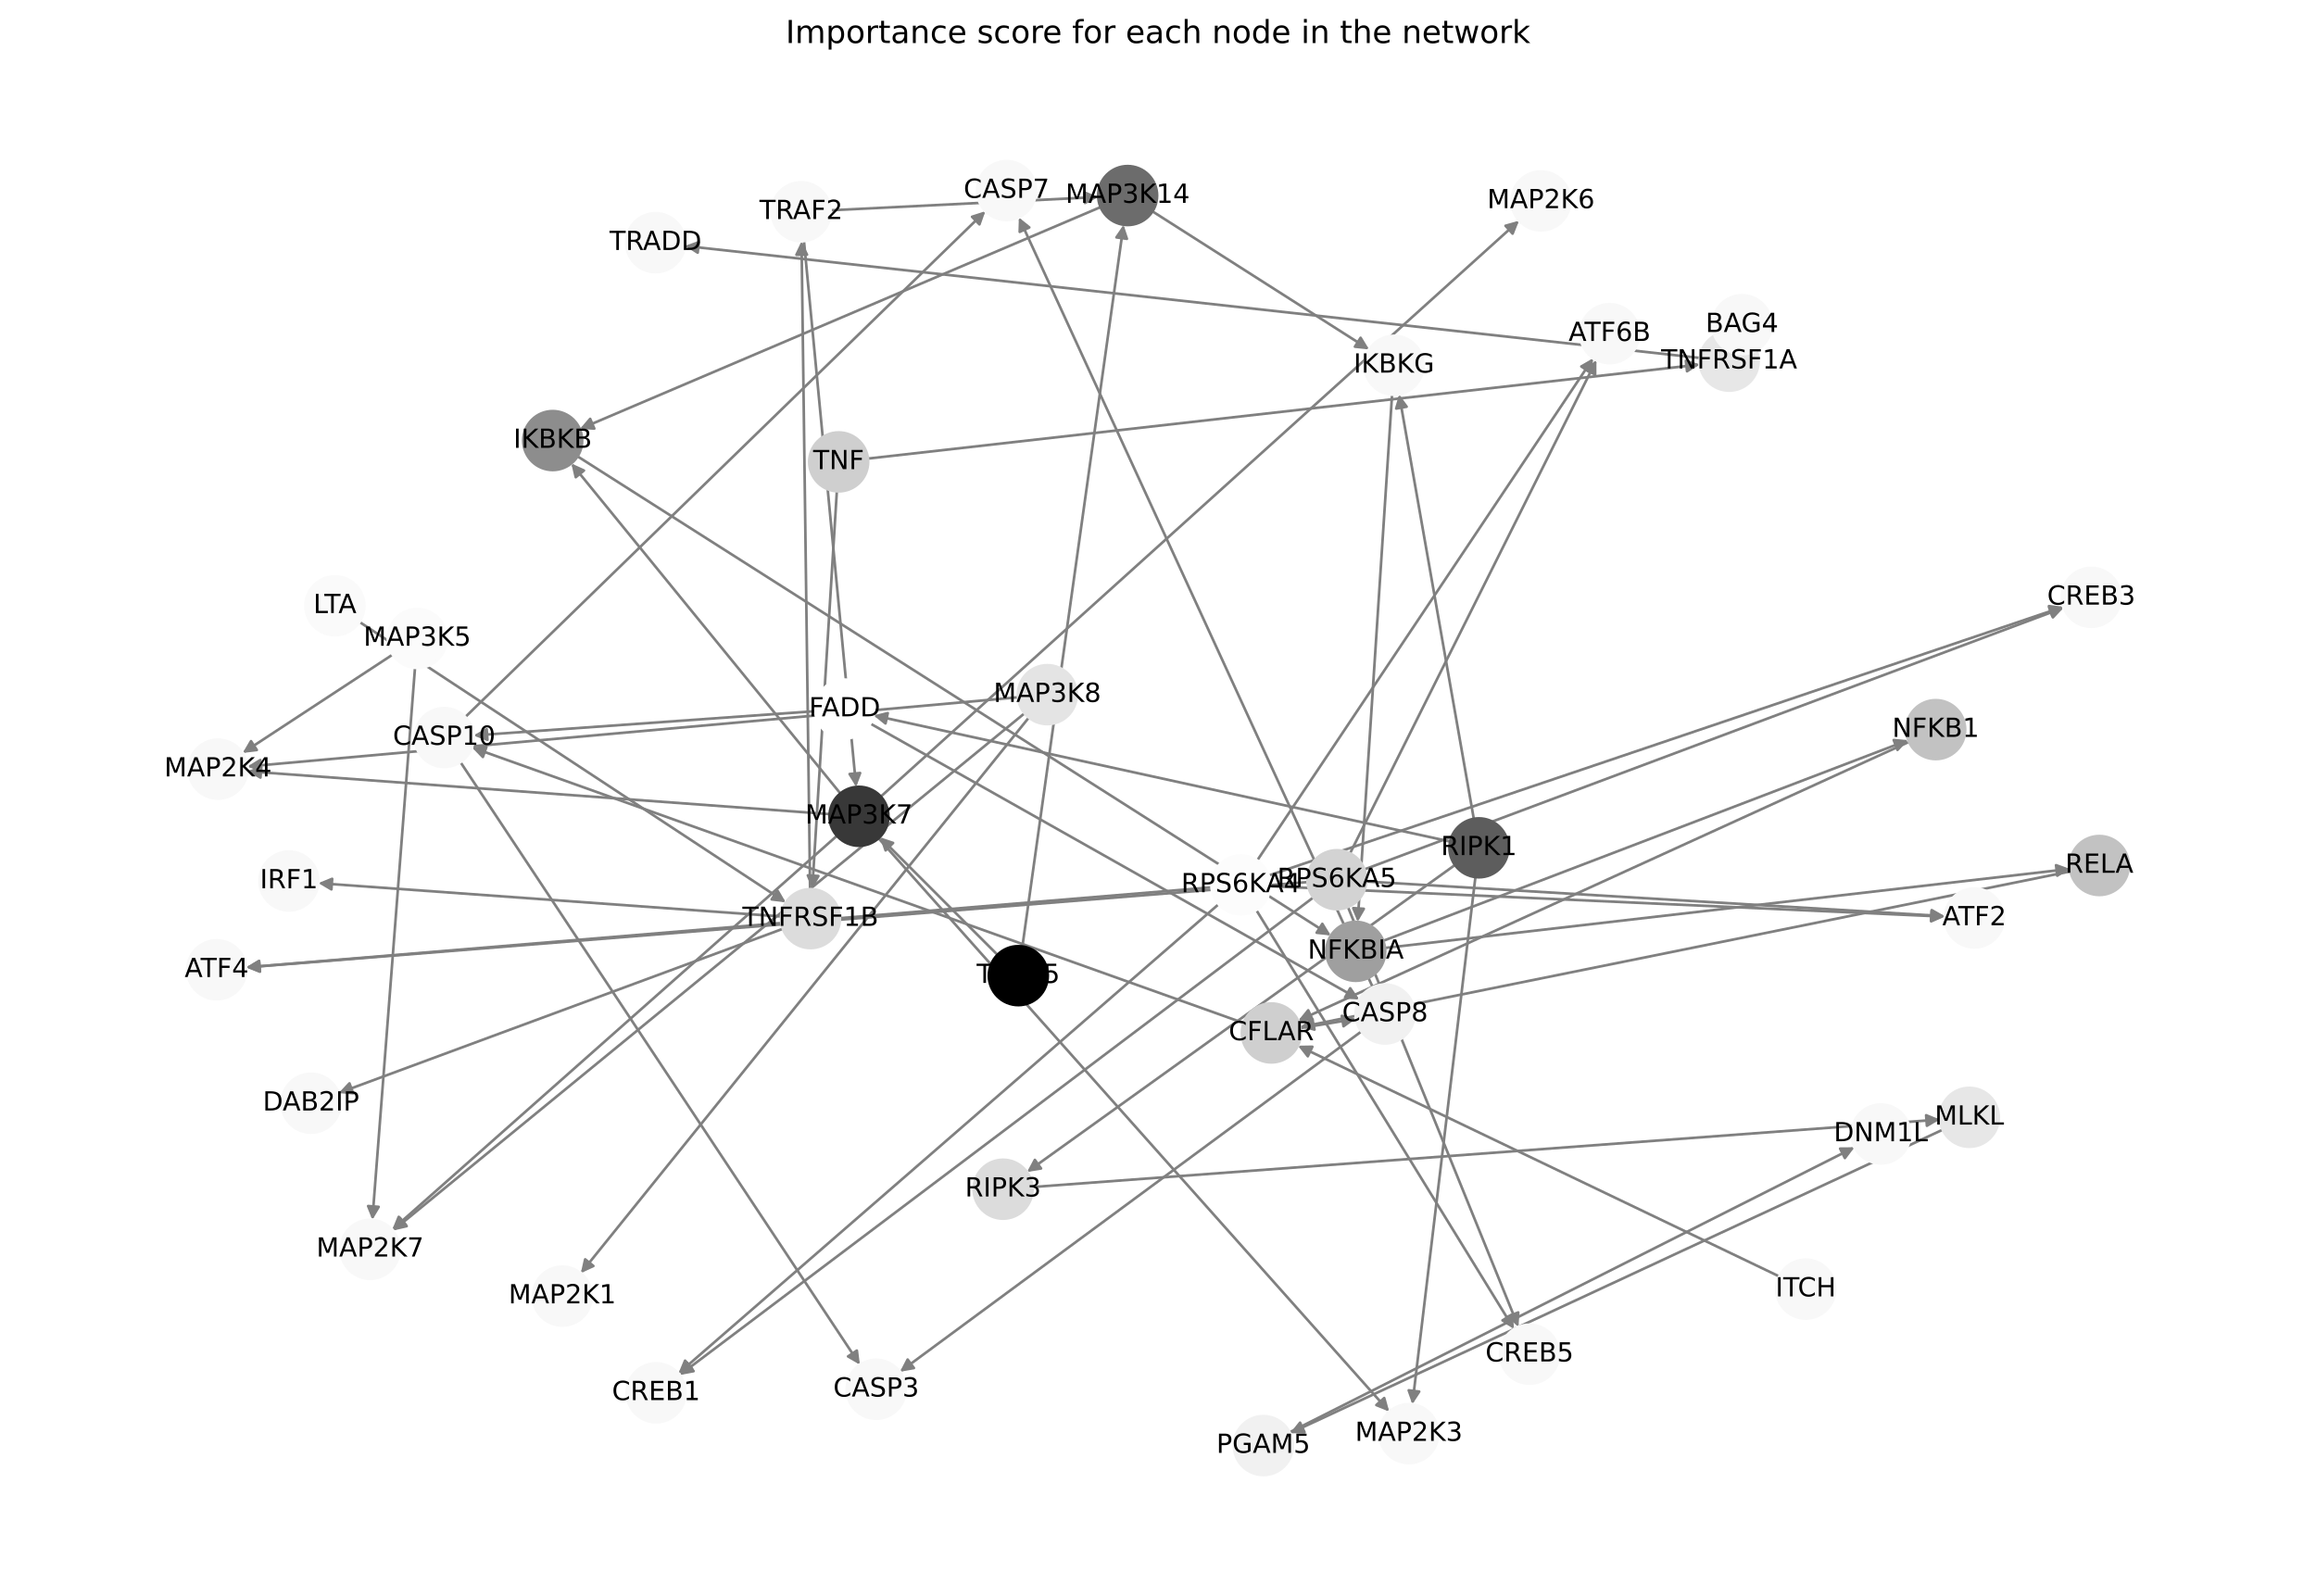 <?xml version="1.0" encoding="utf-8" standalone="no"?>
<!DOCTYPE svg PUBLIC "-//W3C//DTD SVG 1.1//EN"
  "http://www.w3.org/Graphics/SVG/1.1/DTD/svg11.dtd">
<!-- Created with matplotlib (https://matplotlib.org/) -->
<svg height="605.518pt" version="1.1" viewBox="0 0 878.4 605.518" width="878.4pt" xmlns="http://www.w3.org/2000/svg" xmlns:xlink="http://www.w3.org/1999/xlink">
 <defs>
  <style type="text/css">*{stroke-linecap:butt;stroke-linejoin:round;}</style>
 </defs>
 <g id="figure_1">
  <g id="patch_1">
   <path d="M 0 605.518 
L 878.4 605.518 
L 878.4 0 
L 0 0 
z
" style="fill:#ffffff;"/>
  </g>
  <g id="axes_1">
   <g id="patch_2">
    <path clip-path="url(#p77a57f435b)" d="M 329.192 173.947 
Q 486.952 156.104 643.6 138.386 
" style="fill:none;stroke:#808080;stroke-linecap:round;"/>
    <path clip-path="url(#p77a57f435b)" d="M 639.401 136.849 
L 643.6 138.386 
L 639.85 140.823 
L 639.401 136.849 
z
" style="fill:#808080;stroke:#808080;stroke-linecap:round;"/>
   </g>
   <g id="patch_3">
    <path clip-path="url(#p77a57f435b)" d="M 317.395 186.361 
Q 312.735 261.82 308.144 336.163 
" style="fill:none;stroke:#808080;stroke-linecap:round;"/>
    <path clip-path="url(#p77a57f435b)" d="M 310.387 332.294 
L 308.144 336.163 
L 306.394 332.047 
L 310.387 332.294 
z
" style="fill:#808080;stroke:#808080;stroke-linecap:round;"/>
   </g>
   <g id="patch_4">
    <path clip-path="url(#p77a57f435b)" d="M 644.711 135.777 
Q 452.229 114.532 260.859 93.409 
" style="fill:none;stroke:#808080;stroke-linecap:round;"/>
    <path clip-path="url(#p77a57f435b)" d="M 264.616 95.836 
L 260.859 93.409 
L 265.054 91.86 
L 264.616 95.836 
z
" style="fill:#808080;stroke:#808080;stroke-linecap:round;"/>
   </g>
   <g id="patch_5">
    <path clip-path="url(#p77a57f435b)" d="M 659.535 126.459 
Q 660.115 124.811 660.324 124.219 
" style="fill:none;stroke:#808080;stroke-linecap:round;"/>
    <path clip-path="url(#p77a57f435b)" d="M 657.109 127.328 
L 660.324 124.219 
L 660.882 128.656 
L 657.109 127.328 
z
" style="fill:#808080;stroke:#808080;stroke-linecap:round;"/>
   </g>
   <g id="patch_6">
    <path clip-path="url(#p77a57f435b)" d="M 558.97 310.586 
Q 544.806 230.084 530.836 150.682 
" style="fill:none;stroke:#808080;stroke-linecap:round;"/>
    <path clip-path="url(#p77a57f435b)" d="M 529.559 154.968 
L 530.836 150.682 
L 533.499 154.275 
L 529.559 154.968 
z
" style="fill:#808080;stroke:#808080;stroke-linecap:round;"/>
   </g>
   <g id="patch_7">
    <path clip-path="url(#p77a57f435b)" d="M 551.822 328.117 
Q 470.666 386.346 390.419 443.923 
" style="fill:none;stroke:#808080;stroke-linecap:round;"/>
    <path clip-path="url(#p77a57f435b)" d="M 394.835 443.216 
L 390.419 443.923 
L 392.503 439.966 
L 394.835 443.216 
z
" style="fill:#808080;stroke:#808080;stroke-linecap:round;"/>
   </g>
   <g id="patch_8">
    <path clip-path="url(#p77a57f435b)" d="M 559.58 332.702 
Q 547.625 432.7 535.804 531.588 
" style="fill:none;stroke:#808080;stroke-linecap:round;"/>
    <path clip-path="url(#p77a57f435b)" d="M 538.264 527.854 
L 535.804 531.588 
L 534.293 527.379 
L 538.264 527.854 
z
" style="fill:#808080;stroke:#808080;stroke-linecap:round;"/>
   </g>
   <g id="patch_9">
    <path clip-path="url(#p77a57f435b)" d="M 549.988 319.209 
Q 440.635 295.283 332.375 271.595 
" style="fill:none;stroke:#808080;stroke-linecap:round;"/>
    <path clip-path="url(#p77a57f435b)" d="M 335.855 274.404 
L 332.375 271.595 
L 336.71 270.496 
L 335.855 274.404 
z
" style="fill:#808080;stroke:#808080;stroke-linecap:round;"/>
   </g>
   <g id="patch_10">
    <path clip-path="url(#p77a57f435b)" d="M 318.719 300.967 
Q 267.705 238.372 217.397 176.645 
" style="fill:none;stroke:#808080;stroke-linecap:round;"/>
    <path clip-path="url(#p77a57f435b)" d="M 218.373 181.009 
L 217.397 176.645 
L 221.474 178.482 
L 218.373 181.009 
z
" style="fill:#808080;stroke:#808080;stroke-linecap:round;"/>
   </g>
   <g id="patch_11">
    <path clip-path="url(#p77a57f435b)" d="M 314.635 308.813 
Q 204.232 300.692 94.944 292.654 
" style="fill:none;stroke:#808080;stroke-linecap:round;"/>
    <path clip-path="url(#p77a57f435b)" d="M 98.786 294.942 
L 94.944 292.654 
L 99.08 290.952 
L 98.786 294.942 
z
" style="fill:#808080;stroke:#808080;stroke-linecap:round;"/>
   </g>
   <g id="patch_12">
    <path clip-path="url(#p77a57f435b)" d="M 317.41 317.049 
Q 233.072 391.758 149.572 465.726 
" style="fill:none;stroke:#808080;stroke-linecap:round;"/>
    <path clip-path="url(#p77a57f435b)" d="M 153.892 464.571 
L 149.572 465.726 
L 151.24 461.577 
L 153.892 464.571 
z
" style="fill:#808080;stroke:#808080;stroke-linecap:round;"/>
   </g>
   <g id="patch_13">
    <path clip-path="url(#p77a57f435b)" d="M 333.219 317.984 
Q 430.063 426.718 526.164 534.618 
" style="fill:none;stroke:#808080;stroke-linecap:round;"/>
    <path clip-path="url(#p77a57f435b)" d="M 524.997 530.3 
L 526.164 534.618 
L 522.01 532.961 
L 524.997 530.3 
z
" style="fill:#808080;stroke:#808080;stroke-linecap:round;"/>
   </g>
   <g id="patch_14">
    <path clip-path="url(#p77a57f435b)" d="M 334.08 302.145 
Q 455.113 192.922 575.315 84.449 
" style="fill:none;stroke:#808080;stroke-linecap:round;"/>
    <path clip-path="url(#p77a57f435b)" d="M 571.006 85.644 
L 575.315 84.449 
L 573.686 88.614 
L 571.006 85.644 
z
" style="fill:#808080;stroke:#808080;stroke-linecap:round;"/>
   </g>
   <g id="patch_15">
    <path clip-path="url(#p77a57f435b)" d="M 527.977 149.726 
Q 521.453 249.713 515.001 348.584 
" style="fill:none;stroke:#808080;stroke-linecap:round;"/>
    <path clip-path="url(#p77a57f435b)" d="M 517.258 344.723 
L 515.001 348.584 
L 513.266 344.463 
L 517.258 344.723 
z
" style="fill:#808080;stroke:#808080;stroke-linecap:round;"/>
   </g>
   <g id="patch_16">
    <path clip-path="url(#p77a57f435b)" d="M 219.059 173.111 
Q 361.914 263.984 503.825 354.256 
" style="fill:none;stroke:#808080;stroke-linecap:round;"/>
    <path clip-path="url(#p77a57f435b)" d="M 501.523 350.422 
L 503.825 354.256 
L 499.376 353.797 
L 501.523 350.422 
z
" style="fill:#808080;stroke:#808080;stroke-linecap:round;"/>
   </g>
   <g id="patch_17">
    <path clip-path="url(#p77a57f435b)" d="M 525.308 359.574 
Q 655.212 344.58 784.006 329.713 
" style="fill:none;stroke:#808080;stroke-linecap:round;"/>
    <path clip-path="url(#p77a57f435b)" d="M 779.803 328.185 
L 784.006 329.713 
L 780.262 332.159 
L 779.803 328.185 
z
" style="fill:#808080;stroke:#808080;stroke-linecap:round;"/>
   </g>
   <g id="patch_18">
    <path clip-path="url(#p77a57f435b)" d="M 524.643 356.864 
Q 624.185 318.809 722.683 281.152 
" style="fill:none;stroke:#808080;stroke-linecap:round;"/>
    <path clip-path="url(#p77a57f435b)" d="M 718.233 280.712 
L 722.683 281.152 
L 719.661 284.449 
L 718.233 280.712 
z
" style="fill:#808080;stroke:#808080;stroke-linecap:round;"/>
   </g>
   <g id="patch_19">
    <path clip-path="url(#p77a57f435b)" d="M 390.203 272.199 
Q 305.245 377.566 220.989 482.062 
" style="fill:none;stroke:#808080;stroke-linecap:round;"/>
    <path clip-path="url(#p77a57f435b)" d="M 225.057 480.204 
L 220.989 482.062 
L 221.943 477.693 
L 225.057 480.204 
z
" style="fill:#808080;stroke:#808080;stroke-linecap:round;"/>
   </g>
   <g id="patch_20">
    <path clip-path="url(#p77a57f435b)" d="M 386.083 264.493 
Q 239.947 277.622 94.924 290.651 
" style="fill:none;stroke:#808080;stroke-linecap:round;"/>
    <path clip-path="url(#p77a57f435b)" d="M 99.087 292.285 
L 94.924 290.651 
L 98.729 288.301 
L 99.087 292.285 
z
" style="fill:#808080;stroke:#808080;stroke-linecap:round;"/>
   </g>
   <g id="patch_21">
    <path clip-path="url(#p77a57f435b)" d="M 388.575 270.576 
Q 268.795 368.686 149.88 466.088 
" style="fill:none;stroke:#808080;stroke-linecap:round;"/>
    <path clip-path="url(#p77a57f435b)" d="M 154.242 465.101 
L 149.88 466.088 
L 151.707 462.006 
L 154.242 465.101 
z
" style="fill:#808080;stroke:#808080;stroke-linecap:round;"/>
   </g>
   <g id="patch_22">
    <path clip-path="url(#p77a57f435b)" d="M 307.238 337.261 
Q 305.622 214.382 304.021 92.62 
" style="fill:none;stroke:#808080;stroke-linecap:round;"/>
    <path clip-path="url(#p77a57f435b)" d="M 302.074 96.646 
L 304.021 92.62 
L 306.073 96.594 
L 302.074 96.646 
z
" style="fill:#808080;stroke:#808080;stroke-linecap:round;"/>
   </g>
   <g id="patch_23">
    <path clip-path="url(#p77a57f435b)" d="M 296.902 352.318 
Q 212.671 383.456 129.489 414.207 
" style="fill:none;stroke:#808080;stroke-linecap:round;"/>
    <path clip-path="url(#p77a57f435b)" d="M 133.934 414.696 
L 129.489 414.207 
L 132.547 410.944 
L 133.934 414.696 
z
" style="fill:#808080;stroke:#808080;stroke-linecap:round;"/>
   </g>
   <g id="patch_24">
    <path clip-path="url(#p77a57f435b)" d="M 296.233 347.638 
Q 208.485 341.311 121.851 335.065 
" style="fill:none;stroke:#808080;stroke-linecap:round;"/>
    <path clip-path="url(#p77a57f435b)" d="M 125.697 337.347 
L 121.851 335.065 
L 125.984 333.358 
L 125.697 337.347 
z
" style="fill:#808080;stroke:#808080;stroke-linecap:round;"/>
   </g>
   <g id="patch_25">
    <path clip-path="url(#p77a57f435b)" d="M 315.026 79.771 
Q 365.774 77.251 415.406 74.787 
" style="fill:none;stroke:#808080;stroke-linecap:round;"/>
    <path clip-path="url(#p77a57f435b)" d="M 411.311 72.988 
L 415.406 74.787 
L 411.51 76.983 
L 411.311 72.988 
z
" style="fill:#808080;stroke:#808080;stroke-linecap:round;"/>
   </g>
   <g id="patch_26">
    <path clip-path="url(#p77a57f435b)" d="M 304.923 91.455 
Q 314.82 194.98 324.611 297.391 
" style="fill:none;stroke:#808080;stroke-linecap:round;"/>
    <path clip-path="url(#p77a57f435b)" d="M 326.221 293.219 
L 324.611 297.391 
L 322.24 293.599 
L 326.221 293.219 
z
" style="fill:#808080;stroke:#808080;stroke-linecap:round;"/>
   </g>
   <g id="patch_27">
    <path clip-path="url(#p77a57f435b)" d="M 437.116 80.189 
Q 478.197 106.374 518.334 131.959 
" style="fill:none;stroke:#808080;stroke-linecap:round;"/>
    <path clip-path="url(#p77a57f435b)" d="M 516.036 128.123 
L 518.334 131.959 
L 513.886 131.496 
L 516.036 128.123 
z
" style="fill:#808080;stroke:#808080;stroke-linecap:round;"/>
   </g>
   <g id="patch_28">
    <path clip-path="url(#p77a57f435b)" d="M 417.401 78.561 
Q 318.658 120.644 220.944 162.289 
" style="fill:none;stroke:#808080;stroke-linecap:round;"/>
    <path clip-path="url(#p77a57f435b)" d="M 225.408 162.56 
L 220.944 162.289 
L 223.839 158.881 
L 225.408 162.56 
z
" style="fill:#808080;stroke:#808080;stroke-linecap:round;"/>
   </g>
   <g id="patch_29">
    <path clip-path="url(#p77a57f435b)" d="M 391.576 450.262 
Q 563.678 437.455 734.664 424.732 
" style="fill:none;stroke:#808080;stroke-linecap:round;"/>
    <path clip-path="url(#p77a57f435b)" d="M 730.527 423.034 
L 734.664 424.732 
L 730.824 427.023 
L 730.527 423.034 
z
" style="fill:#808080;stroke:#808080;stroke-linecap:round;"/>
   </g>
   <g id="patch_30">
    <path clip-path="url(#p77a57f435b)" d="M 736.793 428.533 
Q 613.042 486.077 490.305 543.149 
" style="fill:none;stroke:#808080;stroke-linecap:round;"/>
    <path clip-path="url(#p77a57f435b)" d="M 494.776 543.276 
L 490.305 543.149 
L 493.089 539.649 
L 494.776 543.276 
z
" style="fill:#808080;stroke:#808080;stroke-linecap:round;"/>
   </g>
   <g id="patch_31">
    <path clip-path="url(#p77a57f435b)" d="M 489.134 543.297 
Q 596.258 489.235 702.384 435.677 
" style="fill:none;stroke:#808080;stroke-linecap:round;"/>
    <path clip-path="url(#p77a57f435b)" d="M 697.912 435.694 
L 702.384 435.677 
L 699.714 439.265 
L 697.912 435.694 
z
" style="fill:#808080;stroke:#808080;stroke-linecap:round;"/>
   </g>
   <g id="patch_32">
    <path clip-path="url(#p77a57f435b)" d="M 148.911 248.308 
Q 120.469 266.963 92.962 285.005 
" style="fill:none;stroke:#808080;stroke-linecap:round;"/>
    <path clip-path="url(#p77a57f435b)" d="M 97.403 284.484 
L 92.962 285.005 
L 95.21 281.139 
L 97.403 284.484 
z
" style="fill:#808080;stroke:#808080;stroke-linecap:round;"/>
   </g>
   <g id="patch_33">
    <path clip-path="url(#p77a57f435b)" d="M 157.399 253.324 
Q 149.314 358.027 141.316 461.615 
" style="fill:none;stroke:#808080;stroke-linecap:round;"/>
    <path clip-path="url(#p77a57f435b)" d="M 143.618 457.781 
L 141.316 461.615 
L 139.629 457.473 
L 143.618 457.781 
z
" style="fill:#808080;stroke:#808080;stroke-linecap:round;"/>
   </g>
   <g id="patch_34">
    <path clip-path="url(#p77a57f435b)" d="M 330.097 274.46 
Q 422.837 326.794 514.603 378.578 
" style="fill:none;stroke:#808080;stroke-linecap:round;"/>
    <path clip-path="url(#p77a57f435b)" d="M 512.103 374.87 
L 514.603 378.578 
L 510.137 378.354 
L 512.103 374.87 
z
" style="fill:#808080;stroke:#808080;stroke-linecap:round;"/>
   </g>
   <g id="patch_35">
    <path clip-path="url(#p77a57f435b)" d="M 309.214 269.759 
Q 244.419 274.367 180.739 278.895 
" style="fill:none;stroke:#808080;stroke-linecap:round;"/>
    <path clip-path="url(#p77a57f435b)" d="M 184.871 280.606 
L 180.739 278.895 
L 184.587 276.616 
L 184.871 280.606 
z
" style="fill:#808080;stroke:#808080;stroke-linecap:round;"/>
   </g>
   <g id="patch_36">
    <path clip-path="url(#p77a57f435b)" d="M 674.794 484.155 
Q 583.53 440.401 493.274 397.13 
" style="fill:none;stroke:#808080;stroke-linecap:round;"/>
    <path clip-path="url(#p77a57f435b)" d="M 496.017 400.663 
L 493.274 397.13 
L 497.746 397.056 
L 496.017 400.663 
z
" style="fill:#808080;stroke:#808080;stroke-linecap:round;"/>
   </g>
   <g id="patch_37">
    <path clip-path="url(#p77a57f435b)" d="M 493.21 389.974 
Q 503.747 388.218 513.18 386.645 
" style="fill:none;stroke:#808080;stroke-linecap:round;"/>
    <path clip-path="url(#p77a57f435b)" d="M 508.905 385.33 
L 513.18 386.645 
L 509.563 389.276 
L 508.905 385.33 
z
" style="fill:#808080;stroke:#808080;stroke-linecap:round;"/>
   </g>
   <g id="patch_38">
    <path clip-path="url(#p77a57f435b)" d="M 471.654 388.052 
Q 325.324 335.789 180.047 283.903 
" style="fill:none;stroke:#808080;stroke-linecap:round;"/>
    <path clip-path="url(#p77a57f435b)" d="M 183.141 287.131 
L 180.047 283.903 
L 184.487 283.364 
L 183.141 287.131 
z
" style="fill:#808080;stroke:#808080;stroke-linecap:round;"/>
   </g>
   <g id="patch_39">
    <path clip-path="url(#p77a57f435b)" d="M 378.318 362.176 
Q 356.002 339.857 334.476 318.329 
" style="fill:none;stroke:#808080;stroke-linecap:round;"/>
    <path clip-path="url(#p77a57f435b)" d="M 335.89 322.572 
L 334.476 318.329 
L 338.719 319.744 
L 335.89 322.572 
z
" style="fill:#808080;stroke:#808080;stroke-linecap:round;"/>
   </g>
   <g id="patch_40">
    <path clip-path="url(#p77a57f435b)" d="M 387.774 359.005 
Q 406.954 222.126 425.98 86.354 
" style="fill:none;stroke:#808080;stroke-linecap:round;"/>
    <path clip-path="url(#p77a57f435b)" d="M 423.444 90.038 
L 425.98 86.354 
L 427.405 90.593 
L 423.444 90.038 
z
" style="fill:#808080;stroke:#808080;stroke-linecap:round;"/>
   </g>
   <g id="patch_41">
    <path clip-path="url(#p77a57f435b)" d="M 785.266 330.519 
Q 639.202 360.058 494.234 389.375 
" style="fill:none;stroke:#808080;stroke-linecap:round;"/>
    <path clip-path="url(#p77a57f435b)" d="M 498.551 390.543 
L 494.234 389.375 
L 497.758 386.622 
L 498.551 390.543 
z
" style="fill:#808080;stroke:#808080;stroke-linecap:round;"/>
   </g>
   <g id="patch_42">
    <path clip-path="url(#p77a57f435b)" d="M 724.002 281.403 
Q 608.179 334.285 493.372 386.703 
" style="fill:none;stroke:#808080;stroke-linecap:round;"/>
    <path clip-path="url(#p77a57f435b)" d="M 497.842 386.861 
L 493.372 386.703 
L 496.18 383.223 
L 497.842 386.861 
z
" style="fill:#808080;stroke:#808080;stroke-linecap:round;"/>
   </g>
   <g id="patch_43">
    <path clip-path="url(#p77a57f435b)" d="M 498.112 340.425 
Q 377.941 431.009 258.663 520.92 
" style="fill:none;stroke:#808080;stroke-linecap:round;"/>
    <path clip-path="url(#p77a57f435b)" d="M 263.061 520.109 
L 258.663 520.92 
L 260.653 516.915 
L 263.061 520.109 
z
" style="fill:#808080;stroke:#808080;stroke-linecap:round;"/>
   </g>
   <g id="patch_44">
    <path clip-path="url(#p77a57f435b)" d="M 517.517 329.771 
Q 650.111 280.136 781.658 230.892 
" style="fill:none;stroke:#808080;stroke-linecap:round;"/>
    <path clip-path="url(#p77a57f435b)" d="M 777.211 230.421 
L 781.658 230.892 
L 778.613 234.168 
L 777.211 230.421 
z
" style="fill:#808080;stroke:#808080;stroke-linecap:round;"/>
   </g>
   <g id="patch_45">
    <path clip-path="url(#p77a57f435b)" d="M 518.202 334.362 
Q 627.926 340.95 736.533 347.47 
" style="fill:none;stroke:#808080;stroke-linecap:round;"/>
    <path clip-path="url(#p77a57f435b)" d="M 732.66 345.234 
L 736.533 347.47 
L 732.421 349.227 
L 732.66 345.234 
z
" style="fill:#808080;stroke:#808080;stroke-linecap:round;"/>
   </g>
   <g id="patch_46">
    <path clip-path="url(#p77a57f435b)" d="M 495.896 334.589 
Q 294.608 350.777 94.435 366.876 
" style="fill:none;stroke:#808080;stroke-linecap:round;"/>
    <path clip-path="url(#p77a57f435b)" d="M 98.582 368.549 
L 94.435 366.876 
L 98.262 364.562 
L 98.582 368.549 
z
" style="fill:#808080;stroke:#808080;stroke-linecap:round;"/>
   </g>
   <g id="patch_47">
    <path clip-path="url(#p77a57f435b)" d="M 511.247 344.049 
Q 543.575 423.683 575.483 502.281 
" style="fill:none;stroke:#808080;stroke-linecap:round;"/>
    <path clip-path="url(#p77a57f435b)" d="M 575.831 497.823 
L 575.483 502.281 
L 572.125 499.327 
L 575.831 497.823 
z
" style="fill:#808080;stroke:#808080;stroke-linecap:round;"/>
   </g>
   <g id="patch_48">
    <path clip-path="url(#p77a57f435b)" d="M 512.039 323.689 
Q 558.764 230.131 604.99 137.573 
" style="fill:none;stroke:#808080;stroke-linecap:round;"/>
    <path clip-path="url(#p77a57f435b)" d="M 601.413 140.258 
L 604.99 137.573 
L 604.992 142.045 
L 601.413 140.258 
z
" style="fill:#808080;stroke:#808080;stroke-linecap:round;"/>
   </g>
   <g id="patch_49">
    <path clip-path="url(#p77a57f435b)" d="M 462.178 343.001 
Q 359.731 431.995 258.128 520.256 
" style="fill:none;stroke:#808080;stroke-linecap:round;"/>
    <path clip-path="url(#p77a57f435b)" d="M 262.459 519.143 
L 258.128 520.256 
L 259.836 516.123 
L 262.459 519.143 
z
" style="fill:#808080;stroke:#808080;stroke-linecap:round;"/>
   </g>
   <g id="patch_50">
    <path clip-path="url(#p77a57f435b)" d="M 481.21 332.085 
Q 631.898 281.124 781.526 230.521 
" style="fill:none;stroke:#808080;stroke-linecap:round;"/>
    <path clip-path="url(#p77a57f435b)" d="M 777.096 229.907 
L 781.526 230.521 
L 778.378 233.697 
L 777.096 229.907 
z
" style="fill:#808080;stroke:#808080;stroke-linecap:round;"/>
   </g>
   <g id="patch_51">
    <path clip-path="url(#p77a57f435b)" d="M 481.789 336.17 
Q 609.714 341.937 736.523 347.653 
" style="fill:none;stroke:#808080;stroke-linecap:round;"/>
    <path clip-path="url(#p77a57f435b)" d="M 732.617 345.475 
L 736.523 347.653 
L 732.437 349.471 
L 732.617 345.475 
z
" style="fill:#808080;stroke:#808080;stroke-linecap:round;"/>
   </g>
   <g id="patch_52">
    <path clip-path="url(#p77a57f435b)" d="M 459.481 336.589 
Q 276.399 351.764 94.433 366.846 
" style="fill:none;stroke:#808080;stroke-linecap:round;"/>
    <path clip-path="url(#p77a57f435b)" d="M 98.584 368.509 
L 94.433 366.846 
L 98.254 364.523 
L 98.584 368.509 
z
" style="fill:#808080;stroke:#808080;stroke-linecap:round;"/>
   </g>
   <g id="patch_53">
    <path clip-path="url(#p77a57f435b)" d="M 476.48 345.192 
Q 525.365 424.673 573.665 503.201 
" style="fill:none;stroke:#808080;stroke-linecap:round;"/>
    <path clip-path="url(#p77a57f435b)" d="M 573.273 498.746 
L 573.665 503.201 
L 569.866 500.841 
L 573.273 498.746 
z
" style="fill:#808080;stroke:#808080;stroke-linecap:round;"/>
   </g>
   <g id="patch_54">
    <path clip-path="url(#p77a57f435b)" d="M 476.838 326.372 
Q 540.552 231.12 603.645 136.796 
" style="fill:none;stroke:#808080;stroke-linecap:round;"/>
    <path clip-path="url(#p77a57f435b)" d="M 599.758 139.009 
L 603.645 136.796 
L 603.083 141.233 
L 599.758 139.009 
z
" style="fill:#808080;stroke:#808080;stroke-linecap:round;"/>
   </g>
   <g id="patch_55">
    <path clip-path="url(#p77a57f435b)" d="M 136.36 235.928 
Q 217.203 289.113 297.112 341.683 
" style="fill:none;stroke:#808080;stroke-linecap:round;"/>
    <path clip-path="url(#p77a57f435b)" d="M 294.869 337.814 
L 297.112 341.683 
L 292.671 341.156 
L 294.869 337.814 
z
" style="fill:#808080;stroke:#808080;stroke-linecap:round;"/>
   </g>
   <g id="patch_56">
    <path clip-path="url(#p77a57f435b)" d="M 520.646 374.464 
Q 453.538 228.463 386.896 83.477 
" style="fill:none;stroke:#808080;stroke-linecap:round;"/>
    <path clip-path="url(#p77a57f435b)" d="M 386.75 87.947 
L 386.896 83.477 
L 390.384 86.276 
L 386.75 87.947 
z
" style="fill:#808080;stroke:#808080;stroke-linecap:round;"/>
   </g>
   <g id="patch_57">
    <path clip-path="url(#p77a57f435b)" d="M 516.318 391.258 
Q 428.817 455.803 342.216 519.684 
" style="fill:none;stroke:#808080;stroke-linecap:round;"/>
    <path clip-path="url(#p77a57f435b)" d="M 346.622 518.919 
L 342.216 519.684 
L 344.247 515.7 
L 346.622 518.919 
z
" style="fill:#808080;stroke:#808080;stroke-linecap:round;"/>
   </g>
   <g id="patch_58">
    <path clip-path="url(#p77a57f435b)" d="M 176.485 271.97 
Q 275.115 176.034 372.943 80.878 
" style="fill:none;stroke:#808080;stroke-linecap:round;"/>
    <path clip-path="url(#p77a57f435b)" d="M 368.681 82.233 
L 372.943 80.878 
L 371.47 85.1 
L 368.681 82.233 
z
" style="fill:#808080;stroke:#808080;stroke-linecap:round;"/>
   </g>
   <g id="patch_59">
    <path clip-path="url(#p77a57f435b)" d="M 174.647 289.089 
Q 250.394 403.378 325.524 516.735 
" style="fill:none;stroke:#808080;stroke-linecap:round;"/>
    <path clip-path="url(#p77a57f435b)" d="M 324.981 512.296 
L 325.524 516.735 
L 321.647 514.506 
L 324.981 512.296 
z
" style="fill:#808080;stroke:#808080;stroke-linecap:round;"/>
   </g>
   <g id="PathCollection_1">
    <defs>
     <path d="M 0 11.18 
C 2.965 11.18 5.809 10.002 7.906 7.906 
C 10.002 5.809 11.18 2.965 11.18 -0 
C 11.18 -2.965 10.002 -5.809 7.906 -7.906 
C 5.809 -10.002 2.965 -11.18 0 -11.18 
C -2.965 -11.18 -5.809 -10.002 -7.906 -7.906 
C -10.002 -5.809 -11.18 -2.965 -11.18 0 
C -11.18 2.965 -10.002 5.809 -7.906 7.906 
C -5.809 10.002 -2.965 11.18 0 11.18 
z
" id="C0_0_6588ed9f4a"/>
    </defs>
    <g clip-path="url(#p77a57f435b)">
     <use style="fill:#cfcfcf;stroke:#cfcfcf;" x="318.084" xlink:href="#C0_0_6588ed9f4a" y="175.203"/>
    </g>
    <g clip-path="url(#p77a57f435b)">
     <use style="fill:#e7e7e7;stroke:#e7e7e7;" x="655.823" xlink:href="#C0_0_6588ed9f4a" y="137.004"/>
    </g>
    <g clip-path="url(#p77a57f435b)">
     <use style="fill:#f8f8f8;stroke:#f8f8f8;" x="248.637" xlink:href="#C0_0_6588ed9f4a" y="92.06"/>
    </g>
    <g clip-path="url(#p77a57f435b)">
     <use style="fill:#5d5d5d;stroke:#5d5d5d;" x="560.907" xlink:href="#C0_0_6588ed9f4a" y="321.598"/>
    </g>
    <g clip-path="url(#p77a57f435b)">
     <use style="fill:#383838;stroke:#383838;" x="325.782" xlink:href="#C0_0_6588ed9f4a" y="309.633"/>
    </g>
    <g clip-path="url(#p77a57f435b)">
     <use style="fill:#f8f8f8;stroke:#f8f8f8;" x="528.705" xlink:href="#C0_0_6588ed9f4a" y="138.57"/>
    </g>
    <g clip-path="url(#p77a57f435b)">
     <use style="fill:#8d8d8d;stroke:#8d8d8d;" x="209.627" xlink:href="#C0_0_6588ed9f4a" y="167.112"/>
    </g>
    <g clip-path="url(#p77a57f435b)">
     <use style="fill:#9f9f9f;stroke:#9f9f9f;" x="514.201" xlink:href="#C0_0_6588ed9f4a" y="360.857"/>
    </g>
    <g clip-path="url(#p77a57f435b)">
     <use style="fill:#e4e4e4;stroke:#e4e4e4;" x="397.223" xlink:href="#C0_0_6588ed9f4a" y="263.492"/>
    </g>
    <g clip-path="url(#p77a57f435b)">
     <use style="fill:#f8f8f8;stroke:#f8f8f8;" x="213.271" xlink:href="#C0_0_6588ed9f4a" y="491.635"/>
    </g>
    <g clip-path="url(#p77a57f435b)">
     <use style="fill:#dcdcdc;stroke:#dcdcdc;" x="307.385" xlink:href="#C0_0_6588ed9f4a" y="348.443"/>
    </g>
    <g clip-path="url(#p77a57f435b)">
     <use style="fill:#f8f8f8;stroke:#f8f8f8;" x="303.859" xlink:href="#C0_0_6588ed9f4a" y="80.325"/>
    </g>
    <g clip-path="url(#p77a57f435b)">
     <use style="fill:#6c6c6c;stroke:#6c6c6c;" x="427.686" xlink:href="#C0_0_6588ed9f4a" y="74.177"/>
    </g>
    <g clip-path="url(#p77a57f435b)">
     <use style="fill:#dcdcdc;stroke:#dcdcdc;" x="380.428" xlink:href="#C0_0_6588ed9f4a" y="451.092"/>
    </g>
    <g clip-path="url(#p77a57f435b)">
     <use style="fill:#f8f8f8;stroke:#f8f8f8;" x="660.695" xlink:href="#C0_0_6588ed9f4a" y="123.164"/>
    </g>
    <g clip-path="url(#p77a57f435b)">
     <use style="fill:#e7e7e7;stroke:#e7e7e7;" x="746.93" xlink:href="#C0_0_6588ed9f4a" y="423.819"/>
    </g>
    <g clip-path="url(#p77a57f435b)">
     <use style="fill:#f1f1f1;stroke:#f1f1f1;" x="479.153" xlink:href="#C0_0_6588ed9f4a" y="548.335"/>
    </g>
    <g clip-path="url(#p77a57f435b)">
     <use style="fill:#f8f8f8;stroke:#f8f8f8;" x="713.362" xlink:href="#C0_0_6588ed9f4a" y="430.136"/>
    </g>
    <g clip-path="url(#p77a57f435b)">
     <use style="fill:#fbfbfb;stroke:#fbfbfb;" x="158.26" xlink:href="#C0_0_6588ed9f4a" y="242.177"/>
    </g>
    <g clip-path="url(#p77a57f435b)">
     <use style="fill:#f8f8f8;stroke:#f8f8f8;" x="117.952" xlink:href="#C0_0_6588ed9f4a" y="418.472"/>
    </g>
    <g clip-path="url(#p77a57f435b)">
     <use style="fill:#f8f8f8;stroke:#f8f8f8;" x="534.344" xlink:href="#C0_0_6588ed9f4a" y="543.801"/>
    </g>
    <g clip-path="url(#p77a57f435b)">
     <use style="fill:#f8f8f8;stroke:#f8f8f8;" x="109.586" xlink:href="#C0_0_6588ed9f4a" y="334.181"/>
    </g>
    <g clip-path="url(#p77a57f435b)">
     <use style="fill:#ffffff;stroke:#ffffff;" x="320.362" xlink:href="#C0_0_6588ed9f4a" y="268.966"/>
    </g>
    <g clip-path="url(#p77a57f435b)">
     <use style="fill:#f8f8f8;stroke:#f8f8f8;" x="381.76" xlink:href="#C0_0_6588ed9f4a" y="72.302"/>
    </g>
    <g clip-path="url(#p77a57f435b)">
     <use style="fill:#f8f8f8;stroke:#f8f8f8;" x="332.318" xlink:href="#C0_0_6588ed9f4a" y="526.985"/>
    </g>
    <g clip-path="url(#p77a57f435b)">
     <use style="fill:#f8f8f8;stroke:#f8f8f8;" x="684.873" xlink:href="#C0_0_6588ed9f4a" y="488.987"/>
    </g>
    <g clip-path="url(#p77a57f435b)">
     <use style="fill:#cfcfcf;stroke:#cfcfcf;" x="482.182" xlink:href="#C0_0_6588ed9f4a" y="391.812"/>
    </g>
    <g clip-path="url(#p77a57f435b)">
     <use style="stroke:#000000;" x="386.222" xlink:href="#C0_0_6588ed9f4a" y="370.081"/>
    </g>
    <g clip-path="url(#p77a57f435b)">
     <use style="fill:#f8f8f8;stroke:#f8f8f8;" x="82.676" xlink:href="#C0_0_6588ed9f4a" y="291.751"/>
    </g>
    <g clip-path="url(#p77a57f435b)">
     <use style="fill:#f8f8f8;stroke:#f8f8f8;" x="140.369" xlink:href="#C0_0_6588ed9f4a" y="473.879"/>
    </g>
    <g clip-path="url(#p77a57f435b)">
     <use style="fill:#f8f8f8;stroke:#f8f8f8;" x="584.445" xlink:href="#C0_0_6588ed9f4a" y="76.21"/>
    </g>
    <g clip-path="url(#p77a57f435b)">
     <use style="fill:#c2c2c2;stroke:#c2c2c2;" x="796.225" xlink:href="#C0_0_6588ed9f4a" y="328.303"/>
    </g>
    <g clip-path="url(#p77a57f435b)">
     <use style="fill:#c2c2c2;stroke:#c2c2c2;" x="734.173" xlink:href="#C0_0_6588ed9f4a" y="276.759"/>
    </g>
    <g clip-path="url(#p77a57f435b)">
     <use style="fill:#d3d3d3;stroke:#d3d3d3;" x="507.043" xlink:href="#C0_0_6588ed9f4a" y="333.692"/>
    </g>
    <g clip-path="url(#p77a57f435b)">
     <use style="fill:#fcfcfc;stroke:#fcfcfc;" x="470.621" xlink:href="#C0_0_6588ed9f4a" y="335.666"/>
    </g>
    <g clip-path="url(#p77a57f435b)">
     <use style="fill:#f8f8f8;stroke:#f8f8f8;" x="248.843" xlink:href="#C0_0_6588ed9f4a" y="528.322"/>
    </g>
    <g clip-path="url(#p77a57f435b)">
     <use style="fill:#f8f8f8;stroke:#f8f8f8;" x="793.175" xlink:href="#C0_0_6588ed9f4a" y="226.581"/>
    </g>
    <g clip-path="url(#p77a57f435b)">
     <use style="fill:#f8f8f8;stroke:#f8f8f8;" x="748.807" xlink:href="#C0_0_6588ed9f4a" y="348.207"/>
    </g>
    <g clip-path="url(#p77a57f435b)">
     <use style="fill:#f8f8f8;stroke:#f8f8f8;" x="82.175" xlink:href="#C0_0_6588ed9f4a" y="367.862"/>
    </g>
    <g clip-path="url(#p77a57f435b)">
     <use style="fill:#f8f8f8;stroke:#f8f8f8;" x="580.109" xlink:href="#C0_0_6588ed9f4a" y="513.678"/>
    </g>
    <g clip-path="url(#p77a57f435b)">
     <use style="fill:#f8f8f8;stroke:#f8f8f8;" x="610.484" xlink:href="#C0_0_6588ed9f4a" y="126.572"/>
    </g>
    <g clip-path="url(#p77a57f435b)">
     <use style="fill:#fafafa;stroke:#fafafa;" x="127.022" xlink:href="#C0_0_6588ed9f4a" y="229.784"/>
    </g>
    <g clip-path="url(#p77a57f435b)">
     <use style="fill:#f1f1f1;stroke:#f1f1f1;" x="525.315" xlink:href="#C0_0_6588ed9f4a" y="384.622"/>
    </g>
    <g clip-path="url(#p77a57f435b)">
     <use style="fill:#f8f8f8;stroke:#f8f8f8;" x="168.47" xlink:href="#C0_0_6588ed9f4a" y="279.768"/>
    </g>
   </g>
   <g id="text_1">
    <g clip-path="url(#p77a57f435b)">
     <!-- TNF -->
     <g transform="translate(308.413 177.963)scale(0.1 -0.1)">
      <defs>
       <path d="M -0.297 72.906 
L 61.375 72.906 
L 61.375 64.594 
L 35.5 64.594 
L 35.5 0 
L 25.594 0 
L 25.594 64.594 
L -0.297 64.594 
z
" id="DejaVuSans-84"/>
       <path d="M 9.812 72.906 
L 23.094 72.906 
L 55.422 11.922 
L 55.422 72.906 
L 64.984 72.906 
L 64.984 0 
L 51.703 0 
L 19.391 60.984 
L 19.391 0 
L 9.812 0 
z
" id="DejaVuSans-78"/>
       <path d="M 9.812 72.906 
L 51.703 72.906 
L 51.703 64.594 
L 19.672 64.594 
L 19.672 43.109 
L 48.578 43.109 
L 48.578 34.812 
L 19.672 34.812 
L 19.672 0 
L 9.812 0 
z
" id="DejaVuSans-70"/>
      </defs>
      <use xlink:href="#DejaVuSans-84"/>
      <use x="61.084" xlink:href="#DejaVuSans-78"/>
      <use x="135.889" xlink:href="#DejaVuSans-70"/>
     </g>
    </g>
   </g>
   <g id="text_2">
    <g clip-path="url(#p77a57f435b)">
     <!-- TNFRSF1A -->
     <g transform="translate(630.027 139.763)scale(0.1 -0.1)">
      <defs>
       <path d="M 44.391 34.188 
Q 47.562 33.109 50.562 29.594 
Q 53.562 26.078 56.594 19.922 
L 66.609 0 
L 56 0 
L 46.688 18.703 
Q 43.062 26.031 39.672 28.422 
Q 36.281 30.812 30.422 30.812 
L 19.672 30.812 
L 19.672 0 
L 9.812 0 
L 9.812 72.906 
L 32.078 72.906 
Q 44.578 72.906 50.734 67.672 
Q 56.891 62.453 56.891 51.906 
Q 56.891 45.016 53.688 40.469 
Q 50.484 35.938 44.391 34.188 
z
M 19.672 64.797 
L 19.672 38.922 
L 32.078 38.922 
Q 39.203 38.922 42.844 42.219 
Q 46.484 45.516 46.484 51.906 
Q 46.484 58.297 42.844 61.547 
Q 39.203 64.797 32.078 64.797 
z
" id="DejaVuSans-82"/>
       <path d="M 53.516 70.516 
L 53.516 60.891 
Q 47.906 63.578 42.922 64.891 
Q 37.938 66.219 33.297 66.219 
Q 25.25 66.219 20.875 63.094 
Q 16.5 59.969 16.5 54.203 
Q 16.5 49.359 19.406 46.891 
Q 22.312 44.438 30.422 42.922 
L 36.375 41.703 
Q 47.406 39.594 52.656 34.297 
Q 57.906 29 57.906 20.125 
Q 57.906 9.516 50.797 4.047 
Q 43.703 -1.422 29.984 -1.422 
Q 24.812 -1.422 18.969 -0.25 
Q 13.141 0.922 6.891 3.219 
L 6.891 13.375 
Q 12.891 10.016 18.656 8.297 
Q 24.422 6.594 29.984 6.594 
Q 38.422 6.594 43.016 9.906 
Q 47.609 13.234 47.609 19.391 
Q 47.609 24.75 44.312 27.781 
Q 41.016 30.812 33.5 32.328 
L 27.484 33.5 
Q 16.453 35.688 11.516 40.375 
Q 6.594 45.062 6.594 53.422 
Q 6.594 63.094 13.406 68.656 
Q 20.219 74.219 32.172 74.219 
Q 37.312 74.219 42.625 73.281 
Q 47.953 72.359 53.516 70.516 
z
" id="DejaVuSans-83"/>
       <path d="M 12.406 8.297 
L 28.516 8.297 
L 28.516 63.922 
L 10.984 60.406 
L 10.984 69.391 
L 28.422 72.906 
L 38.281 72.906 
L 38.281 8.297 
L 54.391 8.297 
L 54.391 0 
L 12.406 0 
z
" id="DejaVuSans-49"/>
       <path d="M 34.188 63.188 
L 20.797 26.906 
L 47.609 26.906 
z
M 28.609 72.906 
L 39.797 72.906 
L 67.578 0 
L 57.328 0 
L 50.688 18.703 
L 17.828 18.703 
L 11.188 0 
L 0.781 0 
z
" id="DejaVuSans-65"/>
      </defs>
      <use xlink:href="#DejaVuSans-84"/>
      <use x="61.084" xlink:href="#DejaVuSans-78"/>
      <use x="135.889" xlink:href="#DejaVuSans-70"/>
      <use x="193.408" xlink:href="#DejaVuSans-82"/>
      <use x="262.891" xlink:href="#DejaVuSans-83"/>
      <use x="326.367" xlink:href="#DejaVuSans-70"/>
      <use x="383.887" xlink:href="#DejaVuSans-49"/>
      <use x="447.51" xlink:href="#DejaVuSans-65"/>
     </g>
    </g>
   </g>
   <g id="text_3">
    <g clip-path="url(#p77a57f435b)">
     <!-- TRADD -->
     <g transform="translate(231.188 94.82)scale(0.1 -0.1)">
      <defs>
       <path d="M 19.672 64.797 
L 19.672 8.109 
L 31.594 8.109 
Q 46.688 8.109 53.688 14.938 
Q 60.688 21.781 60.688 36.531 
Q 60.688 51.172 53.688 57.984 
Q 46.688 64.797 31.594 64.797 
z
M 9.812 72.906 
L 30.078 72.906 
Q 51.266 72.906 61.172 64.094 
Q 71.094 55.281 71.094 36.531 
Q 71.094 17.672 61.125 8.828 
Q 51.172 0 30.078 0 
L 9.812 0 
z
" id="DejaVuSans-68"/>
      </defs>
      <use xlink:href="#DejaVuSans-84"/>
      <use x="61.084" xlink:href="#DejaVuSans-82"/>
      <use x="126.566" xlink:href="#DejaVuSans-65"/>
      <use x="194.975" xlink:href="#DejaVuSans-68"/>
      <use x="271.977" xlink:href="#DejaVuSans-68"/>
     </g>
    </g>
   </g>
   <g id="text_4">
    <g clip-path="url(#p77a57f435b)">
     <!-- RIPK1 -->
     <g transform="translate(546.483 324.358)scale(0.1 -0.1)">
      <defs>
       <path d="M 9.812 72.906 
L 19.672 72.906 
L 19.672 0 
L 9.812 0 
z
" id="DejaVuSans-73"/>
       <path d="M 19.672 64.797 
L 19.672 37.406 
L 32.078 37.406 
Q 38.969 37.406 42.719 40.969 
Q 46.484 44.531 46.484 51.125 
Q 46.484 57.672 42.719 61.234 
Q 38.969 64.797 32.078 64.797 
z
M 9.812 72.906 
L 32.078 72.906 
Q 44.344 72.906 50.609 67.359 
Q 56.891 61.812 56.891 51.125 
Q 56.891 40.328 50.609 34.812 
Q 44.344 29.297 32.078 29.297 
L 19.672 29.297 
L 19.672 0 
L 9.812 0 
z
" id="DejaVuSans-80"/>
       <path d="M 9.812 72.906 
L 19.672 72.906 
L 19.672 42.094 
L 52.391 72.906 
L 65.094 72.906 
L 28.906 38.922 
L 67.672 0 
L 54.688 0 
L 19.672 35.109 
L 19.672 0 
L 9.812 0 
z
" id="DejaVuSans-75"/>
      </defs>
      <use xlink:href="#DejaVuSans-82"/>
      <use x="69.482" xlink:href="#DejaVuSans-73"/>
      <use x="98.975" xlink:href="#DejaVuSans-80"/>
      <use x="159.277" xlink:href="#DejaVuSans-75"/>
      <use x="224.854" xlink:href="#DejaVuSans-49"/>
     </g>
    </g>
   </g>
   <g id="text_5">
    <g clip-path="url(#p77a57f435b)">
     <!-- MAP3K7 -->
     <g transform="translate(305.391 312.393)scale(0.1 -0.1)">
      <defs>
       <path d="M 9.812 72.906 
L 24.516 72.906 
L 43.109 23.297 
L 61.812 72.906 
L 76.516 72.906 
L 76.516 0 
L 66.891 0 
L 66.891 64.016 
L 48.094 14.016 
L 38.188 14.016 
L 19.391 64.016 
L 19.391 0 
L 9.812 0 
z
" id="DejaVuSans-77"/>
       <path d="M 40.578 39.312 
Q 47.656 37.797 51.625 33 
Q 55.609 28.219 55.609 21.188 
Q 55.609 10.406 48.188 4.484 
Q 40.766 -1.422 27.094 -1.422 
Q 22.516 -1.422 17.656 -0.516 
Q 12.797 0.391 7.625 2.203 
L 7.625 11.719 
Q 11.719 9.328 16.594 8.109 
Q 21.484 6.891 26.812 6.891 
Q 36.078 6.891 40.938 10.547 
Q 45.797 14.203 45.797 21.188 
Q 45.797 27.641 41.281 31.266 
Q 36.766 34.906 28.719 34.906 
L 20.219 34.906 
L 20.219 43.016 
L 29.109 43.016 
Q 36.375 43.016 40.234 45.922 
Q 44.094 48.828 44.094 54.297 
Q 44.094 59.906 40.109 62.906 
Q 36.141 65.922 28.719 65.922 
Q 24.656 65.922 20.016 65.031 
Q 15.375 64.156 9.812 62.312 
L 9.812 71.094 
Q 15.438 72.656 20.344 73.438 
Q 25.25 74.219 29.594 74.219 
Q 40.828 74.219 47.359 69.109 
Q 53.906 64.016 53.906 55.328 
Q 53.906 49.266 50.438 45.094 
Q 46.969 40.922 40.578 39.312 
z
" id="DejaVuSans-51"/>
       <path d="M 8.203 72.906 
L 55.078 72.906 
L 55.078 68.703 
L 28.609 0 
L 18.312 0 
L 43.219 64.594 
L 8.203 64.594 
z
" id="DejaVuSans-55"/>
      </defs>
      <use xlink:href="#DejaVuSans-77"/>
      <use x="86.279" xlink:href="#DejaVuSans-65"/>
      <use x="154.688" xlink:href="#DejaVuSans-80"/>
      <use x="214.99" xlink:href="#DejaVuSans-51"/>
      <use x="278.613" xlink:href="#DejaVuSans-75"/>
      <use x="344.189" xlink:href="#DejaVuSans-55"/>
     </g>
    </g>
   </g>
   <g id="text_6">
    <g clip-path="url(#p77a57f435b)">
     <!-- IKBKG -->
     <g transform="translate(513.367 141.329)scale(0.1 -0.1)">
      <defs>
       <path d="M 19.672 34.812 
L 19.672 8.109 
L 35.5 8.109 
Q 43.453 8.109 47.281 11.406 
Q 51.125 14.703 51.125 21.484 
Q 51.125 28.328 47.281 31.562 
Q 43.453 34.812 35.5 34.812 
z
M 19.672 64.797 
L 19.672 42.828 
L 34.281 42.828 
Q 41.5 42.828 45.031 45.531 
Q 48.578 48.25 48.578 53.812 
Q 48.578 59.328 45.031 62.062 
Q 41.5 64.797 34.281 64.797 
z
M 9.812 72.906 
L 35.016 72.906 
Q 46.297 72.906 52.391 68.219 
Q 58.5 63.531 58.5 54.891 
Q 58.5 48.188 55.375 44.234 
Q 52.25 40.281 46.188 39.312 
Q 53.469 37.75 57.5 32.781 
Q 61.531 27.828 61.531 20.406 
Q 61.531 10.641 54.891 5.312 
Q 48.25 0 35.984 0 
L 9.812 0 
z
" id="DejaVuSans-66"/>
       <path d="M 59.516 10.406 
L 59.516 29.984 
L 43.406 29.984 
L 43.406 38.094 
L 69.281 38.094 
L 69.281 6.781 
Q 63.578 2.734 56.688 0.656 
Q 49.812 -1.422 42 -1.422 
Q 24.906 -1.422 15.25 8.562 
Q 5.609 18.562 5.609 36.375 
Q 5.609 54.25 15.25 64.234 
Q 24.906 74.219 42 74.219 
Q 49.125 74.219 55.547 72.453 
Q 61.969 70.703 67.391 67.281 
L 67.391 56.781 
Q 61.922 61.422 55.766 63.766 
Q 49.609 66.109 42.828 66.109 
Q 29.438 66.109 22.719 58.641 
Q 16.016 51.172 16.016 36.375 
Q 16.016 21.625 22.719 14.156 
Q 29.438 6.688 42.828 6.688 
Q 48.047 6.688 52.141 7.594 
Q 56.25 8.5 59.516 10.406 
z
" id="DejaVuSans-71"/>
      </defs>
      <use xlink:href="#DejaVuSans-73"/>
      <use x="29.492" xlink:href="#DejaVuSans-75"/>
      <use x="95.068" xlink:href="#DejaVuSans-66"/>
      <use x="163.672" xlink:href="#DejaVuSans-75"/>
      <use x="229.248" xlink:href="#DejaVuSans-71"/>
     </g>
    </g>
   </g>
   <g id="text_7">
    <g clip-path="url(#p77a57f435b)">
     <!-- IKBKB -->
     <g transform="translate(194.734 169.871)scale(0.1 -0.1)">
      <use xlink:href="#DejaVuSans-73"/>
      <use x="29.492" xlink:href="#DejaVuSans-75"/>
      <use x="95.068" xlink:href="#DejaVuSans-66"/>
      <use x="163.672" xlink:href="#DejaVuSans-75"/>
      <use x="229.248" xlink:href="#DejaVuSans-66"/>
     </g>
    </g>
   </g>
   <g id="text_8">
    <g clip-path="url(#p77a57f435b)">
     <!-- NFKBIA -->
     <g transform="translate(495.98 363.616)scale(0.1 -0.1)">
      <use xlink:href="#DejaVuSans-78"/>
      <use x="74.805" xlink:href="#DejaVuSans-70"/>
      <use x="132.324" xlink:href="#DejaVuSans-75"/>
      <use x="197.9" xlink:href="#DejaVuSans-66"/>
      <use x="266.504" xlink:href="#DejaVuSans-73"/>
      <use x="295.996" xlink:href="#DejaVuSans-65"/>
     </g>
    </g>
   </g>
   <g id="text_9">
    <g clip-path="url(#p77a57f435b)">
     <!-- MAP3K8 -->
     <g transform="translate(376.833 266.252)scale(0.1 -0.1)">
      <defs>
       <path d="M 31.781 34.625 
Q 24.75 34.625 20.719 30.859 
Q 16.703 27.094 16.703 20.516 
Q 16.703 13.922 20.719 10.156 
Q 24.75 6.391 31.781 6.391 
Q 38.812 6.391 42.859 10.172 
Q 46.922 13.969 46.922 20.516 
Q 46.922 27.094 42.891 30.859 
Q 38.875 34.625 31.781 34.625 
z
M 21.922 38.812 
Q 15.578 40.375 12.031 44.719 
Q 8.5 49.078 8.5 55.328 
Q 8.5 64.062 14.719 69.141 
Q 20.953 74.219 31.781 74.219 
Q 42.672 74.219 48.875 69.141 
Q 55.078 64.062 55.078 55.328 
Q 55.078 49.078 51.531 44.719 
Q 48 40.375 41.703 38.812 
Q 48.828 37.156 52.797 32.312 
Q 56.781 27.484 56.781 20.516 
Q 56.781 9.906 50.312 4.234 
Q 43.844 -1.422 31.781 -1.422 
Q 19.734 -1.422 13.25 4.234 
Q 6.781 9.906 6.781 20.516 
Q 6.781 27.484 10.781 32.312 
Q 14.797 37.156 21.922 38.812 
z
M 18.312 54.391 
Q 18.312 48.734 21.844 45.562 
Q 25.391 42.391 31.781 42.391 
Q 38.141 42.391 41.719 45.562 
Q 45.312 48.734 45.312 54.391 
Q 45.312 60.062 41.719 63.234 
Q 38.141 66.406 31.781 66.406 
Q 25.391 66.406 21.844 63.234 
Q 18.312 60.062 18.312 54.391 
z
" id="DejaVuSans-56"/>
      </defs>
      <use xlink:href="#DejaVuSans-77"/>
      <use x="86.279" xlink:href="#DejaVuSans-65"/>
      <use x="154.688" xlink:href="#DejaVuSans-80"/>
      <use x="214.99" xlink:href="#DejaVuSans-51"/>
      <use x="278.613" xlink:href="#DejaVuSans-75"/>
      <use x="344.189" xlink:href="#DejaVuSans-56"/>
     </g>
    </g>
   </g>
   <g id="text_10">
    <g clip-path="url(#p77a57f435b)">
     <!-- MAP2K1 -->
     <g transform="translate(192.88 494.395)scale(0.1 -0.1)">
      <defs>
       <path d="M 19.188 8.297 
L 53.609 8.297 
L 53.609 0 
L 7.328 0 
L 7.328 8.297 
Q 12.938 14.109 22.625 23.891 
Q 32.328 33.688 34.812 36.531 
Q 39.547 41.844 41.422 45.531 
Q 43.312 49.219 43.312 52.781 
Q 43.312 58.594 39.234 62.25 
Q 35.156 65.922 28.609 65.922 
Q 23.969 65.922 18.812 64.312 
Q 13.672 62.703 7.812 59.422 
L 7.812 69.391 
Q 13.766 71.781 18.938 73 
Q 24.125 74.219 28.422 74.219 
Q 39.75 74.219 46.484 68.547 
Q 53.219 62.891 53.219 53.422 
Q 53.219 48.922 51.531 44.891 
Q 49.859 40.875 45.406 35.406 
Q 44.188 33.984 37.641 27.219 
Q 31.109 20.453 19.188 8.297 
z
" id="DejaVuSans-50"/>
      </defs>
      <use xlink:href="#DejaVuSans-77"/>
      <use x="86.279" xlink:href="#DejaVuSans-65"/>
      <use x="154.688" xlink:href="#DejaVuSans-80"/>
      <use x="214.99" xlink:href="#DejaVuSans-50"/>
      <use x="278.613" xlink:href="#DejaVuSans-75"/>
      <use x="344.189" xlink:href="#DejaVuSans-49"/>
     </g>
    </g>
   </g>
   <g id="text_11">
    <g clip-path="url(#p77a57f435b)">
     <!-- TNFRSF1B -->
     <g transform="translate(281.579 351.202)scale(0.1 -0.1)">
      <use xlink:href="#DejaVuSans-84"/>
      <use x="61.084" xlink:href="#DejaVuSans-78"/>
      <use x="135.889" xlink:href="#DejaVuSans-70"/>
      <use x="193.408" xlink:href="#DejaVuSans-82"/>
      <use x="262.891" xlink:href="#DejaVuSans-83"/>
      <use x="326.367" xlink:href="#DejaVuSans-70"/>
      <use x="383.887" xlink:href="#DejaVuSans-49"/>
      <use x="447.51" xlink:href="#DejaVuSans-66"/>
     </g>
    </g>
   </g>
   <g id="text_12">
    <g clip-path="url(#p77a57f435b)">
     <!-- TRAF2 -->
     <g transform="translate(288.054 83.084)scale(0.1 -0.1)">
      <use xlink:href="#DejaVuSans-84"/>
      <use x="61.084" xlink:href="#DejaVuSans-82"/>
      <use x="126.566" xlink:href="#DejaVuSans-65"/>
      <use x="194.975" xlink:href="#DejaVuSans-70"/>
      <use x="252.494" xlink:href="#DejaVuSans-50"/>
     </g>
    </g>
   </g>
   <g id="text_13">
    <g clip-path="url(#p77a57f435b)">
     <!-- MAP3K14 -->
     <g transform="translate(404.114 76.937)scale(0.1 -0.1)">
      <defs>
       <path d="M 37.797 64.312 
L 12.891 25.391 
L 37.797 25.391 
z
M 35.203 72.906 
L 47.609 72.906 
L 47.609 25.391 
L 58.016 25.391 
L 58.016 17.188 
L 47.609 17.188 
L 47.609 0 
L 37.797 0 
L 37.797 17.188 
L 4.891 17.188 
L 4.891 26.703 
z
" id="DejaVuSans-52"/>
      </defs>
      <use xlink:href="#DejaVuSans-77"/>
      <use x="86.279" xlink:href="#DejaVuSans-65"/>
      <use x="154.688" xlink:href="#DejaVuSans-80"/>
      <use x="214.99" xlink:href="#DejaVuSans-51"/>
      <use x="278.613" xlink:href="#DejaVuSans-75"/>
      <use x="344.189" xlink:href="#DejaVuSans-49"/>
      <use x="407.812" xlink:href="#DejaVuSans-52"/>
     </g>
    </g>
   </g>
   <g id="text_14">
    <g clip-path="url(#p77a57f435b)">
     <!-- RIPK3 -->
     <g transform="translate(366.004 453.851)scale(0.1 -0.1)">
      <use xlink:href="#DejaVuSans-82"/>
      <use x="69.482" xlink:href="#DejaVuSans-73"/>
      <use x="98.975" xlink:href="#DejaVuSans-80"/>
      <use x="159.277" xlink:href="#DejaVuSans-75"/>
      <use x="224.854" xlink:href="#DejaVuSans-51"/>
     </g>
    </g>
   </g>
   <g id="text_15">
    <g clip-path="url(#p77a57f435b)">
     <!-- BAG4 -->
     <g transform="translate(646.876 125.924)scale(0.1 -0.1)">
      <use xlink:href="#DejaVuSans-66"/>
      <use x="68.604" xlink:href="#DejaVuSans-65"/>
      <use x="135.262" xlink:href="#DejaVuSans-71"/>
      <use x="212.752" xlink:href="#DejaVuSans-52"/>
     </g>
    </g>
   </g>
   <g id="text_16">
    <g clip-path="url(#p77a57f435b)">
     <!-- MLKL -->
     <g transform="translate(733.765 426.579)scale(0.1 -0.1)">
      <defs>
       <path d="M 9.812 72.906 
L 19.672 72.906 
L 19.672 8.297 
L 55.172 8.297 
L 55.172 0 
L 9.812 0 
z
" id="DejaVuSans-76"/>
      </defs>
      <use xlink:href="#DejaVuSans-77"/>
      <use x="86.279" xlink:href="#DejaVuSans-76"/>
      <use x="141.992" xlink:href="#DejaVuSans-75"/>
      <use x="207.568" xlink:href="#DejaVuSans-76"/>
     </g>
    </g>
   </g>
   <g id="text_17">
    <g clip-path="url(#p77a57f435b)">
     <!-- PGAM5 -->
     <g transform="translate(461.348 551.094)scale(0.1 -0.1)">
      <defs>
       <path d="M 10.797 72.906 
L 49.516 72.906 
L 49.516 64.594 
L 19.828 64.594 
L 19.828 46.734 
Q 21.969 47.469 24.109 47.828 
Q 26.266 48.188 28.422 48.188 
Q 40.625 48.188 47.75 41.5 
Q 54.891 34.812 54.891 23.391 
Q 54.891 11.625 47.562 5.094 
Q 40.234 -1.422 26.906 -1.422 
Q 22.312 -1.422 17.547 -0.641 
Q 12.797 0.141 7.719 1.703 
L 7.719 11.625 
Q 12.109 9.234 16.797 8.062 
Q 21.484 6.891 26.703 6.891 
Q 35.156 6.891 40.078 11.328 
Q 45.016 15.766 45.016 23.391 
Q 45.016 31 40.078 35.438 
Q 35.156 39.891 26.703 39.891 
Q 22.75 39.891 18.812 39.016 
Q 14.891 38.141 10.797 36.281 
z
" id="DejaVuSans-53"/>
      </defs>
      <use xlink:href="#DejaVuSans-80"/>
      <use x="60.303" xlink:href="#DejaVuSans-71"/>
      <use x="137.793" xlink:href="#DejaVuSans-65"/>
      <use x="206.201" xlink:href="#DejaVuSans-77"/>
      <use x="292.48" xlink:href="#DejaVuSans-53"/>
     </g>
    </g>
   </g>
   <g id="text_18">
    <g clip-path="url(#p77a57f435b)">
     <!-- DNM1L -->
     <g transform="translate(695.49 432.896)scale(0.1 -0.1)">
      <use xlink:href="#DejaVuSans-68"/>
      <use x="77.002" xlink:href="#DejaVuSans-78"/>
      <use x="151.807" xlink:href="#DejaVuSans-77"/>
      <use x="238.086" xlink:href="#DejaVuSans-49"/>
      <use x="301.709" xlink:href="#DejaVuSans-76"/>
     </g>
    </g>
   </g>
   <g id="text_19">
    <g clip-path="url(#p77a57f435b)">
     <!-- MAP3K5 -->
     <g transform="translate(137.869 244.936)scale(0.1 -0.1)">
      <use xlink:href="#DejaVuSans-77"/>
      <use x="86.279" xlink:href="#DejaVuSans-65"/>
      <use x="154.688" xlink:href="#DejaVuSans-80"/>
      <use x="214.99" xlink:href="#DejaVuSans-51"/>
      <use x="278.613" xlink:href="#DejaVuSans-75"/>
      <use x="344.189" xlink:href="#DejaVuSans-53"/>
     </g>
    </g>
   </g>
   <g id="text_20">
    <g clip-path="url(#p77a57f435b)">
     <!-- DAB2IP -->
     <g transform="translate(99.668 421.231)scale(0.1 -0.1)">
      <use xlink:href="#DejaVuSans-68"/>
      <use x="75.252" xlink:href="#DejaVuSans-65"/>
      <use x="143.66" xlink:href="#DejaVuSans-66"/>
      <use x="212.264" xlink:href="#DejaVuSans-50"/>
      <use x="275.887" xlink:href="#DejaVuSans-73"/>
      <use x="305.379" xlink:href="#DejaVuSans-80"/>
     </g>
    </g>
   </g>
   <g id="text_21">
    <g clip-path="url(#p77a57f435b)">
     <!-- MAP2K3 -->
     <g transform="translate(513.953 546.561)scale(0.1 -0.1)">
      <use xlink:href="#DejaVuSans-77"/>
      <use x="86.279" xlink:href="#DejaVuSans-65"/>
      <use x="154.688" xlink:href="#DejaVuSans-80"/>
      <use x="214.99" xlink:href="#DejaVuSans-50"/>
      <use x="278.613" xlink:href="#DejaVuSans-75"/>
      <use x="344.189" xlink:href="#DejaVuSans-51"/>
     </g>
    </g>
   </g>
   <g id="text_22">
    <g clip-path="url(#p77a57f435b)">
     <!-- IRF1 -->
     <g transform="translate(98.58 336.94)scale(0.1 -0.1)">
      <use xlink:href="#DejaVuSans-73"/>
      <use x="29.492" xlink:href="#DejaVuSans-82"/>
      <use x="98.975" xlink:href="#DejaVuSans-70"/>
      <use x="156.494" xlink:href="#DejaVuSans-49"/>
     </g>
    </g>
   </g>
   <g id="text_23">
    <g clip-path="url(#p77a57f435b)">
     <!-- FADD -->
     <g transform="translate(306.822 271.726)scale(0.1 -0.1)">
      <use xlink:href="#DejaVuSans-70"/>
      <use x="48.395" xlink:href="#DejaVuSans-65"/>
      <use x="116.803" xlink:href="#DejaVuSans-68"/>
      <use x="193.805" xlink:href="#DejaVuSans-68"/>
     </g>
    </g>
   </g>
   <g id="text_24">
    <g clip-path="url(#p77a57f435b)">
     <!-- CASP7 -->
     <g transform="translate(365.478 75.061)scale(0.1 -0.1)">
      <defs>
       <path d="M 64.406 67.281 
L 64.406 56.891 
Q 59.422 61.531 53.781 63.812 
Q 48.141 66.109 41.797 66.109 
Q 29.297 66.109 22.656 58.469 
Q 16.016 50.828 16.016 36.375 
Q 16.016 21.969 22.656 14.328 
Q 29.297 6.688 41.797 6.688 
Q 48.141 6.688 53.781 8.984 
Q 59.422 11.281 64.406 15.922 
L 64.406 5.609 
Q 59.234 2.094 53.438 0.328 
Q 47.656 -1.422 41.219 -1.422 
Q 24.656 -1.422 15.125 8.703 
Q 5.609 18.844 5.609 36.375 
Q 5.609 53.953 15.125 64.078 
Q 24.656 74.219 41.219 74.219 
Q 47.75 74.219 53.531 72.484 
Q 59.328 70.75 64.406 67.281 
z
" id="DejaVuSans-67"/>
      </defs>
      <use xlink:href="#DejaVuSans-67"/>
      <use x="69.824" xlink:href="#DejaVuSans-65"/>
      <use x="138.232" xlink:href="#DejaVuSans-83"/>
      <use x="201.709" xlink:href="#DejaVuSans-80"/>
      <use x="262.012" xlink:href="#DejaVuSans-55"/>
     </g>
    </g>
   </g>
   <g id="text_25">
    <g clip-path="url(#p77a57f435b)">
     <!-- CASP3 -->
     <g transform="translate(316.035 529.744)scale(0.1 -0.1)">
      <use xlink:href="#DejaVuSans-67"/>
      <use x="69.824" xlink:href="#DejaVuSans-65"/>
      <use x="138.232" xlink:href="#DejaVuSans-83"/>
      <use x="201.709" xlink:href="#DejaVuSans-80"/>
      <use x="262.012" xlink:href="#DejaVuSans-51"/>
     </g>
    </g>
   </g>
   <g id="text_26">
    <g clip-path="url(#p77a57f435b)">
     <!-- ITCH -->
     <g transform="translate(673.387 491.746)scale(0.1 -0.1)">
      <defs>
       <path d="M 9.812 72.906 
L 19.672 72.906 
L 19.672 43.016 
L 55.516 43.016 
L 55.516 72.906 
L 65.375 72.906 
L 65.375 0 
L 55.516 0 
L 55.516 34.719 
L 19.672 34.719 
L 19.672 0 
L 9.812 0 
z
" id="DejaVuSans-72"/>
      </defs>
      <use xlink:href="#DejaVuSans-73"/>
      <use x="29.492" xlink:href="#DejaVuSans-84"/>
      <use x="84.701" xlink:href="#DejaVuSans-67"/>
      <use x="154.525" xlink:href="#DejaVuSans-72"/>
     </g>
    </g>
   </g>
   <g id="text_27">
    <g clip-path="url(#p77a57f435b)">
     <!-- CFLAR -->
     <g transform="translate(466.022 394.572)scale(0.1 -0.1)">
      <use xlink:href="#DejaVuSans-67"/>
      <use x="69.824" xlink:href="#DejaVuSans-70"/>
      <use x="127.344" xlink:href="#DejaVuSans-76"/>
      <use x="185.307" xlink:href="#DejaVuSans-65"/>
      <use x="253.715" xlink:href="#DejaVuSans-82"/>
     </g>
    </g>
   </g>
   <g id="text_28">
    <g clip-path="url(#p77a57f435b)">
     <!-- TRAF5 -->
     <g transform="translate(370.416 372.84)scale(0.1 -0.1)">
      <use xlink:href="#DejaVuSans-84"/>
      <use x="61.084" xlink:href="#DejaVuSans-82"/>
      <use x="126.566" xlink:href="#DejaVuSans-65"/>
      <use x="194.975" xlink:href="#DejaVuSans-70"/>
      <use x="252.494" xlink:href="#DejaVuSans-53"/>
     </g>
    </g>
   </g>
   <g id="text_29">
    <g clip-path="url(#p77a57f435b)">
     <!-- MAP2K4 -->
     <g transform="translate(62.285 294.511)scale(0.1 -0.1)">
      <use xlink:href="#DejaVuSans-77"/>
      <use x="86.279" xlink:href="#DejaVuSans-65"/>
      <use x="154.688" xlink:href="#DejaVuSans-80"/>
      <use x="214.99" xlink:href="#DejaVuSans-50"/>
      <use x="278.613" xlink:href="#DejaVuSans-75"/>
      <use x="344.189" xlink:href="#DejaVuSans-52"/>
     </g>
    </g>
   </g>
   <g id="text_30">
    <g clip-path="url(#p77a57f435b)">
     <!-- MAP2K7 -->
     <g transform="translate(119.978 476.638)scale(0.1 -0.1)">
      <use xlink:href="#DejaVuSans-77"/>
      <use x="86.279" xlink:href="#DejaVuSans-65"/>
      <use x="154.688" xlink:href="#DejaVuSans-80"/>
      <use x="214.99" xlink:href="#DejaVuSans-50"/>
      <use x="278.613" xlink:href="#DejaVuSans-75"/>
      <use x="344.189" xlink:href="#DejaVuSans-55"/>
     </g>
    </g>
   </g>
   <g id="text_31">
    <g clip-path="url(#p77a57f435b)">
     <!-- MAP2K6 -->
     <g transform="translate(564.054 78.97)scale(0.1 -0.1)">
      <defs>
       <path d="M 33.016 40.375 
Q 26.375 40.375 22.484 35.828 
Q 18.609 31.297 18.609 23.391 
Q 18.609 15.531 22.484 10.953 
Q 26.375 6.391 33.016 6.391 
Q 39.656 6.391 43.531 10.953 
Q 47.406 15.531 47.406 23.391 
Q 47.406 31.297 43.531 35.828 
Q 39.656 40.375 33.016 40.375 
z
M 52.594 71.297 
L 52.594 62.312 
Q 48.875 64.062 45.094 64.984 
Q 41.312 65.922 37.594 65.922 
Q 27.828 65.922 22.672 59.328 
Q 17.531 52.734 16.797 39.406 
Q 19.672 43.656 24.016 45.922 
Q 28.375 48.188 33.594 48.188 
Q 44.578 48.188 50.953 41.516 
Q 57.328 34.859 57.328 23.391 
Q 57.328 12.156 50.688 5.359 
Q 44.047 -1.422 33.016 -1.422 
Q 20.359 -1.422 13.672 8.266 
Q 6.984 17.969 6.984 36.375 
Q 6.984 53.656 15.188 63.938 
Q 23.391 74.219 37.203 74.219 
Q 40.922 74.219 44.703 73.484 
Q 48.484 72.75 52.594 71.297 
z
" id="DejaVuSans-54"/>
      </defs>
      <use xlink:href="#DejaVuSans-77"/>
      <use x="86.279" xlink:href="#DejaVuSans-65"/>
      <use x="154.688" xlink:href="#DejaVuSans-80"/>
      <use x="214.99" xlink:href="#DejaVuSans-50"/>
      <use x="278.613" xlink:href="#DejaVuSans-75"/>
      <use x="344.189" xlink:href="#DejaVuSans-54"/>
     </g>
    </g>
   </g>
   <g id="text_32">
    <g clip-path="url(#p77a57f435b)">
     <!-- RELA -->
     <g transform="translate(783.272 331.062)scale(0.1 -0.1)">
      <defs>
       <path d="M 9.812 72.906 
L 55.906 72.906 
L 55.906 64.594 
L 19.672 64.594 
L 19.672 43.016 
L 54.391 43.016 
L 54.391 34.719 
L 19.672 34.719 
L 19.672 8.297 
L 56.781 8.297 
L 56.781 0 
L 9.812 0 
z
" id="DejaVuSans-69"/>
      </defs>
      <use xlink:href="#DejaVuSans-82"/>
      <use x="69.482" xlink:href="#DejaVuSans-69"/>
      <use x="132.666" xlink:href="#DejaVuSans-76"/>
      <use x="190.629" xlink:href="#DejaVuSans-65"/>
     </g>
    </g>
   </g>
   <g id="text_33">
    <g clip-path="url(#p77a57f435b)">
     <!-- NFKB1 -->
     <g transform="translate(717.666 279.519)scale(0.1 -0.1)">
      <use xlink:href="#DejaVuSans-78"/>
      <use x="74.805" xlink:href="#DejaVuSans-70"/>
      <use x="132.324" xlink:href="#DejaVuSans-75"/>
      <use x="197.9" xlink:href="#DejaVuSans-66"/>
      <use x="266.504" xlink:href="#DejaVuSans-49"/>
     </g>
    </g>
   </g>
   <g id="text_34">
    <g clip-path="url(#p77a57f435b)">
     <!-- RPS6KA5 -->
     <g transform="translate(484.406 336.451)scale(0.1 -0.1)">
      <use xlink:href="#DejaVuSans-82"/>
      <use x="69.482" xlink:href="#DejaVuSans-80"/>
      <use x="129.785" xlink:href="#DejaVuSans-83"/>
      <use x="193.262" xlink:href="#DejaVuSans-54"/>
      <use x="256.885" xlink:href="#DejaVuSans-75"/>
      <use x="320.711" xlink:href="#DejaVuSans-65"/>
      <use x="389.119" xlink:href="#DejaVuSans-53"/>
     </g>
    </g>
   </g>
   <g id="text_35">
    <g clip-path="url(#p77a57f435b)">
     <!-- RPS6KA4 -->
     <g transform="translate(447.983 338.425)scale(0.1 -0.1)">
      <use xlink:href="#DejaVuSans-82"/>
      <use x="69.482" xlink:href="#DejaVuSans-80"/>
      <use x="129.785" xlink:href="#DejaVuSans-83"/>
      <use x="193.262" xlink:href="#DejaVuSans-54"/>
      <use x="256.885" xlink:href="#DejaVuSans-75"/>
      <use x="320.711" xlink:href="#DejaVuSans-65"/>
      <use x="389.119" xlink:href="#DejaVuSans-52"/>
     </g>
    </g>
   </g>
   <g id="text_36">
    <g clip-path="url(#p77a57f435b)">
     <!-- CREB1 -->
     <g transform="translate(232.106 531.081)scale(0.1 -0.1)">
      <use xlink:href="#DejaVuSans-67"/>
      <use x="69.824" xlink:href="#DejaVuSans-82"/>
      <use x="139.307" xlink:href="#DejaVuSans-69"/>
      <use x="202.49" xlink:href="#DejaVuSans-66"/>
      <use x="271.094" xlink:href="#DejaVuSans-49"/>
     </g>
    </g>
   </g>
   <g id="text_37">
    <g clip-path="url(#p77a57f435b)">
     <!-- CREB3 -->
     <g transform="translate(776.438 229.341)scale(0.1 -0.1)">
      <use xlink:href="#DejaVuSans-67"/>
      <use x="69.824" xlink:href="#DejaVuSans-82"/>
      <use x="139.307" xlink:href="#DejaVuSans-69"/>
      <use x="202.49" xlink:href="#DejaVuSans-66"/>
      <use x="271.094" xlink:href="#DejaVuSans-51"/>
     </g>
    </g>
   </g>
   <g id="text_38">
    <g clip-path="url(#p77a57f435b)">
     <!-- ATF2 -->
     <g transform="translate(736.664 350.967)scale(0.1 -0.1)">
      <use xlink:href="#DejaVuSans-65"/>
      <use x="60.658" xlink:href="#DejaVuSans-84"/>
      <use x="121.742" xlink:href="#DejaVuSans-70"/>
      <use x="179.262" xlink:href="#DejaVuSans-50"/>
     </g>
    </g>
   </g>
   <g id="text_39">
    <g clip-path="url(#p77a57f435b)">
     <!-- ATF4 -->
     <g transform="translate(70.031 370.622)scale(0.1 -0.1)">
      <use xlink:href="#DejaVuSans-65"/>
      <use x="60.658" xlink:href="#DejaVuSans-84"/>
      <use x="121.742" xlink:href="#DejaVuSans-70"/>
      <use x="179.262" xlink:href="#DejaVuSans-52"/>
     </g>
    </g>
   </g>
   <g id="text_40">
    <g clip-path="url(#p77a57f435b)">
     <!-- CREB5 -->
     <g transform="translate(563.373 516.438)scale(0.1 -0.1)">
      <use xlink:href="#DejaVuSans-67"/>
      <use x="69.824" xlink:href="#DejaVuSans-82"/>
      <use x="139.307" xlink:href="#DejaVuSans-69"/>
      <use x="202.49" xlink:href="#DejaVuSans-66"/>
      <use x="271.094" xlink:href="#DejaVuSans-53"/>
     </g>
    </g>
   </g>
   <g id="text_41">
    <g clip-path="url(#p77a57f435b)">
     <!-- ATF6B -->
     <g transform="translate(594.91 129.331)scale(0.1 -0.1)">
      <use xlink:href="#DejaVuSans-65"/>
      <use x="60.658" xlink:href="#DejaVuSans-84"/>
      <use x="121.742" xlink:href="#DejaVuSans-70"/>
      <use x="179.262" xlink:href="#DejaVuSans-54"/>
      <use x="242.885" xlink:href="#DejaVuSans-66"/>
     </g>
    </g>
   </g>
   <g id="text_42">
    <g clip-path="url(#p77a57f435b)">
     <!-- LTA -->
     <g transform="translate(118.837 232.544)scale(0.1 -0.1)">
      <use xlink:href="#DejaVuSans-76"/>
      <use x="41.963" xlink:href="#DejaVuSans-84"/>
      <use x="95.297" xlink:href="#DejaVuSans-65"/>
     </g>
    </g>
   </g>
   <g id="text_43">
    <g clip-path="url(#p77a57f435b)">
     <!-- CASP8 -->
     <g transform="translate(509.033 387.381)scale(0.1 -0.1)">
      <use xlink:href="#DejaVuSans-67"/>
      <use x="69.824" xlink:href="#DejaVuSans-65"/>
      <use x="138.232" xlink:href="#DejaVuSans-83"/>
      <use x="201.709" xlink:href="#DejaVuSans-80"/>
      <use x="262.012" xlink:href="#DejaVuSans-56"/>
     </g>
    </g>
   </g>
   <g id="text_44">
    <g clip-path="url(#p77a57f435b)">
     <!-- CASP10 -->
     <g transform="translate(149.006 282.527)scale(0.1 -0.1)">
      <defs>
       <path d="M 31.781 66.406 
Q 24.172 66.406 20.328 58.906 
Q 16.5 51.422 16.5 36.375 
Q 16.5 21.391 20.328 13.891 
Q 24.172 6.391 31.781 6.391 
Q 39.453 6.391 43.281 13.891 
Q 47.125 21.391 47.125 36.375 
Q 47.125 51.422 43.281 58.906 
Q 39.453 66.406 31.781 66.406 
z
M 31.781 74.219 
Q 44.047 74.219 50.516 64.516 
Q 56.984 54.828 56.984 36.375 
Q 56.984 17.969 50.516 8.266 
Q 44.047 -1.422 31.781 -1.422 
Q 19.531 -1.422 13.062 8.266 
Q 6.594 17.969 6.594 36.375 
Q 6.594 54.828 13.062 64.516 
Q 19.531 74.219 31.781 74.219 
z
" id="DejaVuSans-48"/>
      </defs>
      <use xlink:href="#DejaVuSans-67"/>
      <use x="69.824" xlink:href="#DejaVuSans-65"/>
      <use x="138.232" xlink:href="#DejaVuSans-83"/>
      <use x="201.709" xlink:href="#DejaVuSans-80"/>
      <use x="262.012" xlink:href="#DejaVuSans-49"/>
      <use x="325.635" xlink:href="#DejaVuSans-48"/>
     </g>
    </g>
   </g>
   <g id="text_45">
    <!-- Importance score for each node in the network -->
    <g transform="translate(297.972 16.318)scale(0.12 -0.12)">
     <defs>
      <path d="M 52 44.188 
Q 55.375 50.25 60.062 53.125 
Q 64.75 56 71.094 56 
Q 79.641 56 84.281 50.016 
Q 88.922 44.047 88.922 33.016 
L 88.922 0 
L 79.891 0 
L 79.891 32.719 
Q 79.891 40.578 77.094 44.375 
Q 74.312 48.188 68.609 48.188 
Q 61.625 48.188 57.562 43.547 
Q 53.516 38.922 53.516 30.906 
L 53.516 0 
L 44.484 0 
L 44.484 32.719 
Q 44.484 40.625 41.703 44.406 
Q 38.922 48.188 33.109 48.188 
Q 26.219 48.188 22.156 43.531 
Q 18.109 38.875 18.109 30.906 
L 18.109 0 
L 9.078 0 
L 9.078 54.688 
L 18.109 54.688 
L 18.109 46.188 
Q 21.188 51.219 25.484 53.609 
Q 29.781 56 35.688 56 
Q 41.656 56 45.828 52.969 
Q 50 49.953 52 44.188 
z
" id="DejaVuSans-109"/>
      <path d="M 18.109 8.203 
L 18.109 -20.797 
L 9.078 -20.797 
L 9.078 54.688 
L 18.109 54.688 
L 18.109 46.391 
Q 20.953 51.266 25.266 53.625 
Q 29.594 56 35.594 56 
Q 45.562 56 51.781 48.094 
Q 58.016 40.188 58.016 27.297 
Q 58.016 14.406 51.781 6.484 
Q 45.562 -1.422 35.594 -1.422 
Q 29.594 -1.422 25.266 0.953 
Q 20.953 3.328 18.109 8.203 
z
M 48.688 27.297 
Q 48.688 37.203 44.609 42.844 
Q 40.531 48.484 33.406 48.484 
Q 26.266 48.484 22.188 42.844 
Q 18.109 37.203 18.109 27.297 
Q 18.109 17.391 22.188 11.75 
Q 26.266 6.109 33.406 6.109 
Q 40.531 6.109 44.609 11.75 
Q 48.688 17.391 48.688 27.297 
z
" id="DejaVuSans-112"/>
      <path d="M 30.609 48.391 
Q 23.391 48.391 19.188 42.75 
Q 14.984 37.109 14.984 27.297 
Q 14.984 17.484 19.156 11.844 
Q 23.344 6.203 30.609 6.203 
Q 37.797 6.203 41.984 11.859 
Q 46.188 17.531 46.188 27.297 
Q 46.188 37.016 41.984 42.703 
Q 37.797 48.391 30.609 48.391 
z
M 30.609 56 
Q 42.328 56 49.016 48.375 
Q 55.719 40.766 55.719 27.297 
Q 55.719 13.875 49.016 6.219 
Q 42.328 -1.422 30.609 -1.422 
Q 18.844 -1.422 12.172 6.219 
Q 5.516 13.875 5.516 27.297 
Q 5.516 40.766 12.172 48.375 
Q 18.844 56 30.609 56 
z
" id="DejaVuSans-111"/>
      <path d="M 41.109 46.297 
Q 39.594 47.172 37.812 47.578 
Q 36.031 48 33.891 48 
Q 26.266 48 22.188 43.047 
Q 18.109 38.094 18.109 28.812 
L 18.109 0 
L 9.078 0 
L 9.078 54.688 
L 18.109 54.688 
L 18.109 46.188 
Q 20.953 51.172 25.484 53.578 
Q 30.031 56 36.531 56 
Q 37.453 56 38.578 55.875 
Q 39.703 55.766 41.062 55.516 
z
" id="DejaVuSans-114"/>
      <path d="M 18.312 70.219 
L 18.312 54.688 
L 36.812 54.688 
L 36.812 47.703 
L 18.312 47.703 
L 18.312 18.016 
Q 18.312 11.328 20.141 9.422 
Q 21.969 7.516 27.594 7.516 
L 36.812 7.516 
L 36.812 0 
L 27.594 0 
Q 17.188 0 13.234 3.875 
Q 9.281 7.766 9.281 18.016 
L 9.281 47.703 
L 2.688 47.703 
L 2.688 54.688 
L 9.281 54.688 
L 9.281 70.219 
z
" id="DejaVuSans-116"/>
      <path d="M 34.281 27.484 
Q 23.391 27.484 19.188 25 
Q 14.984 22.516 14.984 16.5 
Q 14.984 11.719 18.141 8.906 
Q 21.297 6.109 26.703 6.109 
Q 34.188 6.109 38.703 11.406 
Q 43.219 16.703 43.219 25.484 
L 43.219 27.484 
z
M 52.203 31.203 
L 52.203 0 
L 43.219 0 
L 43.219 8.297 
Q 40.141 3.328 35.547 0.953 
Q 30.953 -1.422 24.312 -1.422 
Q 15.922 -1.422 10.953 3.297 
Q 6 8.016 6 15.922 
Q 6 25.141 12.172 29.828 
Q 18.359 34.516 30.609 34.516 
L 43.219 34.516 
L 43.219 35.406 
Q 43.219 41.609 39.141 45 
Q 35.062 48.391 27.688 48.391 
Q 23 48.391 18.547 47.266 
Q 14.109 46.141 10.016 43.891 
L 10.016 52.203 
Q 14.938 54.109 19.578 55.047 
Q 24.219 56 28.609 56 
Q 40.484 56 46.344 49.844 
Q 52.203 43.703 52.203 31.203 
z
" id="DejaVuSans-97"/>
      <path d="M 54.891 33.016 
L 54.891 0 
L 45.906 0 
L 45.906 32.719 
Q 45.906 40.484 42.875 44.328 
Q 39.844 48.188 33.797 48.188 
Q 26.516 48.188 22.312 43.547 
Q 18.109 38.922 18.109 30.906 
L 18.109 0 
L 9.078 0 
L 9.078 54.688 
L 18.109 54.688 
L 18.109 46.188 
Q 21.344 51.125 25.703 53.562 
Q 30.078 56 35.797 56 
Q 45.219 56 50.047 50.172 
Q 54.891 44.344 54.891 33.016 
z
" id="DejaVuSans-110"/>
      <path d="M 48.781 52.594 
L 48.781 44.188 
Q 44.969 46.297 41.141 47.344 
Q 37.312 48.391 33.406 48.391 
Q 24.656 48.391 19.812 42.844 
Q 14.984 37.312 14.984 27.297 
Q 14.984 17.281 19.812 11.734 
Q 24.656 6.203 33.406 6.203 
Q 37.312 6.203 41.141 7.25 
Q 44.969 8.297 48.781 10.406 
L 48.781 2.094 
Q 45.016 0.344 40.984 -0.531 
Q 36.969 -1.422 32.422 -1.422 
Q 20.062 -1.422 12.781 6.344 
Q 5.516 14.109 5.516 27.297 
Q 5.516 40.672 12.859 48.328 
Q 20.219 56 33.016 56 
Q 37.156 56 41.109 55.141 
Q 45.062 54.297 48.781 52.594 
z
" id="DejaVuSans-99"/>
      <path d="M 56.203 29.594 
L 56.203 25.203 
L 14.891 25.203 
Q 15.484 15.922 20.484 11.062 
Q 25.484 6.203 34.422 6.203 
Q 39.594 6.203 44.453 7.469 
Q 49.312 8.734 54.109 11.281 
L 54.109 2.781 
Q 49.266 0.734 44.188 -0.344 
Q 39.109 -1.422 33.891 -1.422 
Q 20.797 -1.422 13.156 6.188 
Q 5.516 13.812 5.516 26.812 
Q 5.516 40.234 12.766 48.109 
Q 20.016 56 32.328 56 
Q 43.359 56 49.781 48.891 
Q 56.203 41.797 56.203 29.594 
z
M 47.219 32.234 
Q 47.125 39.594 43.094 43.984 
Q 39.062 48.391 32.422 48.391 
Q 24.906 48.391 20.391 44.141 
Q 15.875 39.891 15.188 32.172 
z
" id="DejaVuSans-101"/>
      <path id="DejaVuSans-32"/>
      <path d="M 44.281 53.078 
L 44.281 44.578 
Q 40.484 46.531 36.375 47.5 
Q 32.281 48.484 27.875 48.484 
Q 21.188 48.484 17.844 46.438 
Q 14.5 44.391 14.5 40.281 
Q 14.5 37.156 16.891 35.375 
Q 19.281 33.594 26.516 31.984 
L 29.594 31.297 
Q 39.156 29.25 43.188 25.516 
Q 47.219 21.781 47.219 15.094 
Q 47.219 7.469 41.188 3.016 
Q 35.156 -1.422 24.609 -1.422 
Q 20.219 -1.422 15.453 -0.562 
Q 10.688 0.297 5.422 2 
L 5.422 11.281 
Q 10.406 8.688 15.234 7.391 
Q 20.062 6.109 24.812 6.109 
Q 31.156 6.109 34.562 8.281 
Q 37.984 10.453 37.984 14.406 
Q 37.984 18.062 35.516 20.016 
Q 33.062 21.969 24.703 23.781 
L 21.578 24.516 
Q 13.234 26.266 9.516 29.906 
Q 5.812 33.547 5.812 39.891 
Q 5.812 47.609 11.281 51.797 
Q 16.75 56 26.812 56 
Q 31.781 56 36.172 55.266 
Q 40.578 54.547 44.281 53.078 
z
" id="DejaVuSans-115"/>
      <path d="M 37.109 75.984 
L 37.109 68.5 
L 28.516 68.5 
Q 23.688 68.5 21.797 66.547 
Q 19.922 64.594 19.922 59.516 
L 19.922 54.688 
L 34.719 54.688 
L 34.719 47.703 
L 19.922 47.703 
L 19.922 0 
L 10.891 0 
L 10.891 47.703 
L 2.297 47.703 
L 2.297 54.688 
L 10.891 54.688 
L 10.891 58.5 
Q 10.891 67.625 15.141 71.797 
Q 19.391 75.984 28.609 75.984 
z
" id="DejaVuSans-102"/>
      <path d="M 54.891 33.016 
L 54.891 0 
L 45.906 0 
L 45.906 32.719 
Q 45.906 40.484 42.875 44.328 
Q 39.844 48.188 33.797 48.188 
Q 26.516 48.188 22.312 43.547 
Q 18.109 38.922 18.109 30.906 
L 18.109 0 
L 9.078 0 
L 9.078 75.984 
L 18.109 75.984 
L 18.109 46.188 
Q 21.344 51.125 25.703 53.562 
Q 30.078 56 35.797 56 
Q 45.219 56 50.047 50.172 
Q 54.891 44.344 54.891 33.016 
z
" id="DejaVuSans-104"/>
      <path d="M 45.406 46.391 
L 45.406 75.984 
L 54.391 75.984 
L 54.391 0 
L 45.406 0 
L 45.406 8.203 
Q 42.578 3.328 38.25 0.953 
Q 33.938 -1.422 27.875 -1.422 
Q 17.969 -1.422 11.734 6.484 
Q 5.516 14.406 5.516 27.297 
Q 5.516 40.188 11.734 48.094 
Q 17.969 56 27.875 56 
Q 33.938 56 38.25 53.625 
Q 42.578 51.266 45.406 46.391 
z
M 14.797 27.297 
Q 14.797 17.391 18.875 11.75 
Q 22.953 6.109 30.078 6.109 
Q 37.203 6.109 41.297 11.75 
Q 45.406 17.391 45.406 27.297 
Q 45.406 37.203 41.297 42.844 
Q 37.203 48.484 30.078 48.484 
Q 22.953 48.484 18.875 42.844 
Q 14.797 37.203 14.797 27.297 
z
" id="DejaVuSans-100"/>
      <path d="M 9.422 54.688 
L 18.406 54.688 
L 18.406 0 
L 9.422 0 
z
M 9.422 75.984 
L 18.406 75.984 
L 18.406 64.594 
L 9.422 64.594 
z
" id="DejaVuSans-105"/>
      <path d="M 4.203 54.688 
L 13.188 54.688 
L 24.422 12.016 
L 35.594 54.688 
L 46.188 54.688 
L 57.422 12.016 
L 68.609 54.688 
L 77.594 54.688 
L 63.281 0 
L 52.688 0 
L 40.922 44.828 
L 29.109 0 
L 18.5 0 
z
" id="DejaVuSans-119"/>
      <path d="M 9.078 75.984 
L 18.109 75.984 
L 18.109 31.109 
L 44.922 54.688 
L 56.391 54.688 
L 27.391 29.109 
L 57.625 0 
L 45.906 0 
L 18.109 26.703 
L 18.109 0 
L 9.078 0 
z
" id="DejaVuSans-107"/>
     </defs>
     <use xlink:href="#DejaVuSans-73"/>
     <use x="29.492" xlink:href="#DejaVuSans-109"/>
     <use x="126.904" xlink:href="#DejaVuSans-112"/>
     <use x="190.381" xlink:href="#DejaVuSans-111"/>
     <use x="251.562" xlink:href="#DejaVuSans-114"/>
     <use x="292.676" xlink:href="#DejaVuSans-116"/>
     <use x="331.885" xlink:href="#DejaVuSans-97"/>
     <use x="393.164" xlink:href="#DejaVuSans-110"/>
     <use x="456.543" xlink:href="#DejaVuSans-99"/>
     <use x="511.523" xlink:href="#DejaVuSans-101"/>
     <use x="573.047" xlink:href="#DejaVuSans-32"/>
     <use x="604.834" xlink:href="#DejaVuSans-115"/>
     <use x="656.934" xlink:href="#DejaVuSans-99"/>
     <use x="711.914" xlink:href="#DejaVuSans-111"/>
     <use x="773.096" xlink:href="#DejaVuSans-114"/>
     <use x="811.959" xlink:href="#DejaVuSans-101"/>
     <use x="873.482" xlink:href="#DejaVuSans-32"/>
     <use x="905.27" xlink:href="#DejaVuSans-102"/>
     <use x="940.475" xlink:href="#DejaVuSans-111"/>
     <use x="1001.656" xlink:href="#DejaVuSans-114"/>
     <use x="1042.77" xlink:href="#DejaVuSans-32"/>
     <use x="1074.557" xlink:href="#DejaVuSans-101"/>
     <use x="1136.08" xlink:href="#DejaVuSans-97"/>
     <use x="1197.359" xlink:href="#DejaVuSans-99"/>
     <use x="1252.34" xlink:href="#DejaVuSans-104"/>
     <use x="1315.719" xlink:href="#DejaVuSans-32"/>
     <use x="1347.506" xlink:href="#DejaVuSans-110"/>
     <use x="1410.885" xlink:href="#DejaVuSans-111"/>
     <use x="1472.066" xlink:href="#DejaVuSans-100"/>
     <use x="1535.543" xlink:href="#DejaVuSans-101"/>
     <use x="1597.066" xlink:href="#DejaVuSans-32"/>
     <use x="1628.854" xlink:href="#DejaVuSans-105"/>
     <use x="1656.637" xlink:href="#DejaVuSans-110"/>
     <use x="1720.016" xlink:href="#DejaVuSans-32"/>
     <use x="1751.803" xlink:href="#DejaVuSans-116"/>
     <use x="1791.012" xlink:href="#DejaVuSans-104"/>
     <use x="1854.391" xlink:href="#DejaVuSans-101"/>
     <use x="1915.914" xlink:href="#DejaVuSans-32"/>
     <use x="1947.701" xlink:href="#DejaVuSans-110"/>
     <use x="2011.08" xlink:href="#DejaVuSans-101"/>
     <use x="2072.604" xlink:href="#DejaVuSans-116"/>
     <use x="2111.812" xlink:href="#DejaVuSans-119"/>
     <use x="2193.6" xlink:href="#DejaVuSans-111"/>
     <use x="2254.781" xlink:href="#DejaVuSans-114"/>
     <use x="2295.895" xlink:href="#DejaVuSans-107"/>
    </g>
   </g>
  </g>
 </g>
 <defs>
  <clipPath id="p77a57f435b">
   <rect height="576" width="864" x="7.2" y="22.318"/>
  </clipPath>
 </defs>
</svg>
